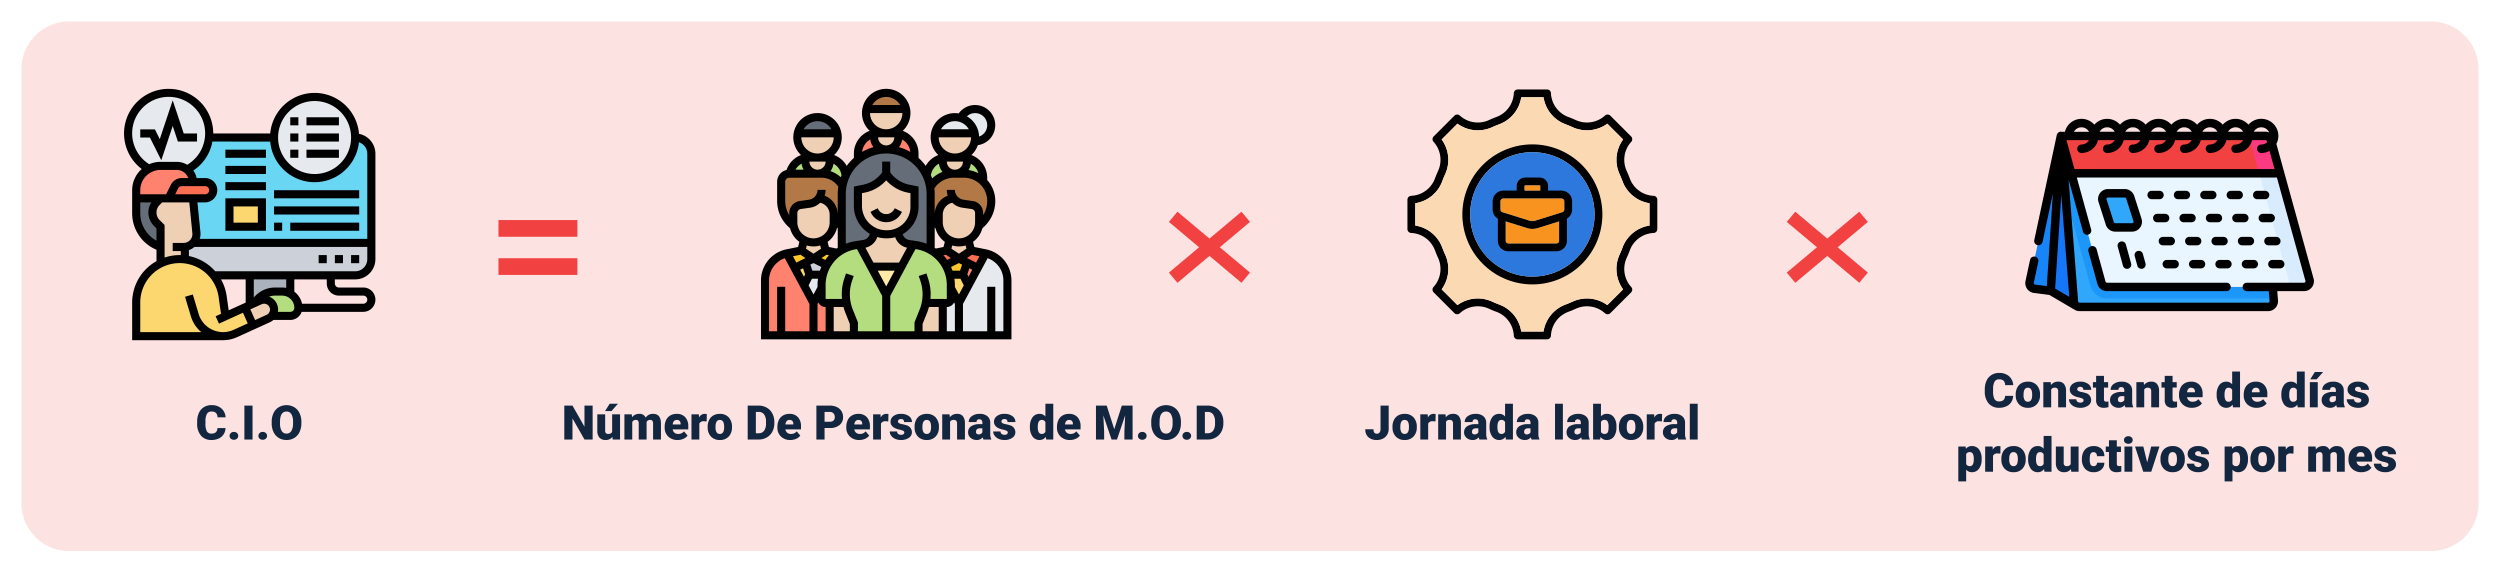 <svg xmlns="http://www.w3.org/2000/svg" xmlns:xlink="http://www.w3.org/1999/xlink" width="1048" height="240" viewBox="0 0 1048 240">
  <defs>
    <filter id="Trazado_212199" x="0" y="0" width="1048" height="240" filterUnits="userSpaceOnUse">
      <feOffset dy="3" input="SourceAlpha"/>
      <feGaussianBlur stdDeviation="3" result="blur"/>
      <feFlood flood-opacity="0.161"/>
      <feComposite operator="in" in2="blur"/>
      <feComposite in="SourceGraphic"/>
    </filter>
    <clipPath id="clip-path">
      <rect id="Rectángulo_39302" data-name="Rectángulo 39302" width="104.748" height="104.748" fill="none"/>
    </clipPath>
  </defs>
  <g id="Grupo_149001" data-name="Grupo 149001" transform="translate(-276 -17169.023)">
    <g transform="matrix(1, 0, 0, 1, 276, 17169.02)" filter="url(#Trazado_212199)">
      <path id="Trazado_212199-2" data-name="Trazado 212199" d="M20,0h990a20,20,0,0,1,20,20V202a20,20,0,0,1-20,20H20A20,20,0,0,1,0,202V20A20,20,0,0,1,20,0Z" transform="translate(9 6)" fill="#fde2e2"/>
    </g>
    <g id="supervision" transform="translate(327 17205.273)">
      <g id="Grupo_80802" data-name="Grupo 80802" transform="translate(2.7 2.7)">
        <g id="Grupo_80789" data-name="Grupo 80789" transform="translate(3.399 69.68)">
          <path id="Trazado_125099" data-name="Trazado 125099" d="M40.4,75.291H4V61.2A18.239,18.239,0,0,1,22.2,43a18.519,18.519,0,0,1,2.192.136,18.219,18.219,0,0,1,15.822,15.5l1.173,8.158.051.136,8.175-3.722,3.365,7.58-7.444,3.4a12.446,12.446,0,0,1-5.133,1.1Z" transform="translate(-4 -43)" fill="#fcd770"/>
        </g>
        <g id="Grupo_80790" data-name="Grupo 80790" transform="translate(53.229 83.276)">
          <path id="Trazado_125100" data-name="Trazado 125100" d="M40.288,61.18c.935-1.954.986-2.294.986-2.651a4.134,4.134,0,0,0-4.13-4.13h-.068a4.006,4.006,0,0,0-1.716.374l-2.039.918A9.8,9.8,0,0,1,41.682,51h2.991a6.78,6.78,0,0,1,3.4.918,7.181,7.181,0,0,1,1.411,1.071,6.841,6.841,0,0,1,1.988,4.81,3.409,3.409,0,0,1-3.4,3.4H40.3Z" transform="translate(-33.32 -51)" fill="#b4dd7f"/>
        </g>
        <g id="Grupo_80791" data-name="Grupo 80791" transform="translate(50.985 76.478)">
          <path id="Trazado_125101" data-name="Trazado 125101" d="M34.243,58.489l-.017.017-2.226,1V47H49v7.716a6.78,6.78,0,0,0-3.4-.918H42.6a9.8,9.8,0,0,0-8.362,4.691Z" transform="translate(-32 -47)" fill="#aab2bd"/>
        </g>
        <g id="Grupo_80792" data-name="Grupo 80792" transform="translate(23.249 62.882)">
          <path id="Trazado_125102" data-name="Trazado 125102" d="M94.4,39v6.8a6.8,6.8,0,0,1-6.8,6.8h-59.4a18.121,18.121,0,0,0-11.982-6.662V40.7H15.68A5.415,5.415,0,0,0,19.5,39.119L19.623,39Z" transform="translate(-15.68 -39)" fill="#ccd1d9"/>
        </g>
        <g id="Grupo_80793" data-name="Grupo 80793" transform="translate(24.711 18.695)">
          <path id="Trazado_125103" data-name="Trazado 125103" d="M87,13H25.717A16.925,16.925,0,0,1,16.54,26.443a6.821,6.821,0,0,1,2.481,5.251h5.1a3.4,3.4,0,0,1,3.4,3.4,3.424,3.424,0,0,1-3.4,3.4h-5.1l1.445,14.446c.017.17.017.357.017.527a5.435,5.435,0,0,1-1.462,3.722H93.8V19.8A6.8,6.8,0,0,0,87,13Z" transform="translate(-16.54 -13)" fill="#69d6f4"/>
        </g>
        <g id="Grupo_80794" data-name="Grupo 80794" transform="translate(61.182 1.7)">
          <circle id="Elipse_4768" data-name="Elipse 4768" cx="17" cy="17" r="17" transform="translate(0.118 -0.398)" fill="#e6e9ed"/>
        </g>
        <g id="Grupo_80795" data-name="Grupo 80795" transform="translate(42.488 45.887)">
          <path id="Trazado_125104" data-name="Trazado 125104" d="M27,29H40.6V39.2H27Z" transform="translate(-27 -29)" fill="#fcd770"/>
        </g>
        <g id="Grupo_80796" data-name="Grupo 80796">
          <path id="Trazado_125105" data-name="Trazado 125105" d="M35.888,20.695a16.925,16.925,0,0,1-9.177,13.443,6.769,6.769,0,0,0-4.317-1.547H15.6a10.047,10.047,0,0,0-4.878,1.241A16.993,16.993,0,1,1,35.99,19,14.042,14.042,0,0,1,35.888,20.695Z" transform="translate(-2 -2)" fill="#e6e9ed"/>
        </g>
        <g id="Grupo_80797" data-name="Grupo 80797" transform="translate(3.399 44.187)">
          <path id="Trazado_125106" data-name="Trazado 125106" d="M14.2,39.9v8.5A14.92,14.92,0,0,1,4,34.237V28H14.2l-1.6,1.6a6.154,6.154,0,0,0,0,8.7Z" transform="translate(-4 -28)" fill="#656d78"/>
        </g>
        <g id="Grupo_80798" data-name="Grupo 80798" transform="translate(3.399 30.591)">
          <path id="Trazado_125107" data-name="Trazado 125107" d="M27.793,26.8H23.1a3.414,3.414,0,0,0-3.042,1.869L17.6,33.6H4V30.2a10.223,10.223,0,0,1,5.319-8.956A10.047,10.047,0,0,1,14.2,20H21a6.8,6.8,0,0,1,6.8,6.8Z" transform="translate(-4 -20)" fill="#ff826e"/>
        </g>
        <g id="Grupo_80799" data-name="Grupo 80799" transform="translate(16.995 37.389)">
          <path id="Trazado_125108" data-name="Trazado 125108" d="M27.3,24a3.4,3.4,0,0,1,3.4,3.4,3.424,3.424,0,0,1-3.4,3.4H12l2.464-4.929A3.414,3.414,0,0,1,17.506,24H27.3Z" transform="translate(-12 -24)" fill="#fc6e51"/>
        </g>
        <g id="Grupo_80800" data-name="Grupo 80800" transform="translate(49.014 86.675)">
          <path id="Trazado_125109" data-name="Trazado 125109" d="M38.879,53a4.134,4.134,0,0,1,4.13,4.13c0,.357-.051.7-.986,2.651A3.949,3.949,0,0,1,40.578,60.9l-6.373,2.889-3.365-7.58,1.971-.9,2.226-1,.017-.017,2.039-.918A4.006,4.006,0,0,1,38.811,53Z" transform="translate(-30.84 -53)" fill="#f0d0b4"/>
        </g>
        <g id="Grupo_80801" data-name="Grupo 80801" transform="translate(10.197 44.187)">
          <path id="Trazado_125110" data-name="Trazado 125110" d="M11.4,48.394V39.9L9.8,38.3a6.154,6.154,0,0,1,0-8.7L11.4,28H25L26.44,42.446c.017.17.017.357.017.527A5.435,5.435,0,0,1,25,46.695l-.119.119a5.415,5.415,0,0,1-3.824,1.581H21.6v5.234a18.519,18.519,0,0,0-2.192-.136,18.038,18.038,0,0,0-7.937,1.835l-.068-.136Z" transform="translate(-8 -28)" fill="#f0d0b4"/>
        </g>
      </g>
      <g id="Grupo_80803" data-name="Grupo 80803" transform="translate(1 1)">
        <path id="Trazado_125111" data-name="Trazado 125111" d="M18.6,14.586l2.174,6.523h8.023v-3.4H23.22L18.6,3.838,13.181,20.079,11.149,16.01H5v3.4H9.048l4.765,9.527Z" transform="translate(1.798 0.985)"/>
        <path id="Trazado_125112" data-name="Trazado 125112" d="M97.872,80.877a8.507,8.507,0,0,0,8.5-8.5V28.192a8.507,8.507,0,0,0-6.876-8.334,18.681,18.681,0,0,0-37.224-.163H38.389A18.695,18.695,0,1,0,8.417,34.6,11.857,11.857,0,0,0,4.4,43.488v9.645A16.583,16.583,0,0,0,14.6,68.452v4.772A19.91,19.91,0,0,0,4.4,90.583V106.37H43.243v-.039a13.973,13.973,0,0,0,5.088-1.224l13.827-6.285a5.792,5.792,0,0,0,1.455-.95H70.68a5.092,5.092,0,0,0,4.786-3.4h25.805a5.1,5.1,0,1,0,0-10.2h-10.2a1.7,1.7,0,0,1-1.7-1.7v-1.7Zm0-3.4H39.219a20.025,20.025,0,0,0-11.026-6.4v-2.5a7.1,7.1,0,0,0,2.318-1.3h72.46v5.1A5.1,5.1,0,0,1,97.872,77.478Zm-30.591,6.8h-3a11.558,11.558,0,0,0-8.9,4.208V80.877h13.6v3.571A8.49,8.49,0,0,0,67.281,84.276Zm-22.41,9.556L44,87.768a19.69,19.69,0,0,0-2.35-6.892H51.985V90.6ZM22.444,45.186l1.23-2.459a1.69,1.69,0,0,1,1.521-.94H34.99a1.7,1.7,0,0,1,0,3.4ZM80.877,6.1a15.3,15.3,0,1,1-15.3,15.3A15.313,15.313,0,0,1,80.877,6.1Zm-18.608,17a18.688,18.688,0,0,0,37.2.28,5.087,5.087,0,0,1,3.506,4.818v35.69H32.74a7.046,7.046,0,0,0,.286-2.723L31.768,48.585H34.99a5.1,5.1,0,0,0,0-10.2H31.42a8.437,8.437,0,0,0-1.385-3.146,18.554,18.554,0,0,0,8.008-12.148ZM4.4,19.695a15.3,15.3,0,1,1,23.076,13.13,8.418,8.418,0,0,0-4.38-1.234H16.3a11.822,11.822,0,0,0-4.764,1A15.3,15.3,0,0,1,4.4,19.695ZM7.8,43.488a8.507,8.507,0,0,1,8.5-8.5h6.8a5.1,5.1,0,0,1,4.8,3.4H25.194a5.072,5.072,0,0,0-4.561,2.818l-1.99,3.98H7.8Zm0,9.645V48.585h4.658a7.789,7.789,0,0,0-1.259,4.25,7.908,7.908,0,0,0,2.3,5.554l1.1,1.1v5.172A13.181,13.181,0,0,1,7.8,53.132Zm8.1,2.853A4.488,4.488,0,0,1,14.6,52.835,4.425,4.425,0,0,1,15.9,49.684l1.1-1.1H28.354L29.645,61.5A3.7,3.7,0,0,1,28.576,64.5a3.743,3.743,0,0,1-2.626,1.088H21.394v3.4h3.4V70.7c-.165-.005-.326-.024-.491-.024A19.773,19.773,0,0,0,18,71.722V58.08Zm31.023,46.028a10.683,10.683,0,0,1-14.651-6.657l-2.451-8.17-3.256.976,2.451,8.17a14.011,14.011,0,0,0,4.349,6.638H7.8V90.583a16.5,16.5,0,0,1,32.84-2.333L41.645,95.3l-2.26,1.028,1.407,3.093,10.063-4.575,1.99,4.477Zm13.829-6.286-4.811,2.187-1.99-4.478,4.721-2.146a2.547,2.547,0,0,1,1.072-.216,2.435,2.435,0,0,1,1.008,4.653Zm9.927-1.254H65.493a5.656,5.656,0,0,0,.088-.962,5.814,5.814,0,0,0-3.766-5.428,8,8,0,0,1,2.468-.408h3a5.1,5.1,0,0,1,5.1,5.1,1.7,1.7,0,0,1-1.7,1.7Zm20.394-6.8h10.2a1.7,1.7,0,0,1,0,3.4H75.607a8.477,8.477,0,0,0-3.227-5.054V80.877h13.6v1.7a5.1,5.1,0,0,0,5.1,5.1Z" transform="translate(-1 -1)"/>
        <path id="Trazado_125113" data-name="Trazado 125113" d="M57,42h3.4v3.4H57Z" transform="translate(38.173 27.68)"/>
        <path id="Trazado_125114" data-name="Trazado 125114" d="M53,42h3.4v3.4H53Z" transform="translate(35.375 27.68)"/>
        <path id="Trazado_125115" data-name="Trazado 125115" d="M49,42h3.4v3.4H49Z" transform="translate(32.576 27.68)"/>
        <path id="Trazado_125116" data-name="Trazado 125116" d="M42,8h3.4v3.4H42Z" transform="translate(27.68 3.897)"/>
        <path id="Trazado_125117" data-name="Trazado 125117" d="M46,8H59.6v3.4H46Z" transform="translate(30.478 3.897)"/>
        <path id="Trazado_125118" data-name="Trazado 125118" d="M42,12h3.4v3.4H42Z" transform="translate(27.68 6.695)"/>
        <path id="Trazado_125119" data-name="Trazado 125119" d="M46,12H59.6v3.4H46Z" transform="translate(30.478 6.695)"/>
        <path id="Trazado_125120" data-name="Trazado 125120" d="M42,16h3.4v3.4H42Z" transform="translate(27.68 9.493)"/>
        <path id="Trazado_125121" data-name="Trazado 125121" d="M46,16H59.6v3.4H46Z" transform="translate(30.478 9.493)"/>
        <path id="Trazado_125122" data-name="Trazado 125122" d="M43,28H26V41.6H43ZM39.6,38.2H29.4V31.4H39.6Z" transform="translate(16.488 17.887)"/>
        <path id="Trazado_125123" data-name="Trazado 125123" d="M26,24H43v3.4H26Z" transform="translate(16.488 15.089)"/>
        <path id="Trazado_125124" data-name="Trazado 125124" d="M26,20H43v3.4H26Z" transform="translate(16.488 12.291)"/>
        <path id="Trazado_125125" data-name="Trazado 125125" d="M26,16H43v3.4H26Z" transform="translate(16.488 9.493)"/>
        <path id="Trazado_125126" data-name="Trazado 125126" d="M38,34h3.4v3.4H38Z" transform="translate(24.882 22.084)"/>
        <path id="Trazado_125127" data-name="Trazado 125127" d="M42,34H70.892v3.4H42Z" transform="translate(27.68 22.084)"/>
        <path id="Trazado_125128" data-name="Trazado 125128" d="M38,30H73.69v3.4H38Z" transform="translate(24.882 19.286)"/>
        <path id="Trazado_125129" data-name="Trazado 125129" d="M38,26H73.69v3.4H38Z" transform="translate(24.882 16.488)"/>
      </g>
    </g>
    <path id="Trazado_212201" data-name="Trazado 212201" d="M26.549,16.186a5.193,5.193,0,0,1-.8,2.622,4.833,4.833,0,0,1-2.056,1.763,7,7,0,0,1-3.022.625,5.584,5.584,0,0,1-4.414-1.826,7.54,7.54,0,0,1-1.611-5.156v-.7a8.607,8.607,0,0,1,.728-3.657,5.513,5.513,0,0,1,2.095-2.422,5.844,5.844,0,0,1,3.164-.854,6.129,6.129,0,0,1,4.16,1.362,5.383,5.383,0,0,1,1.787,3.755H23.16a2.547,2.547,0,0,0-.654-1.865,2.691,2.691,0,0,0-1.875-.566,2.048,2.048,0,0,0-1.875.957,6.151,6.151,0,0,0-.625,3.057v1.006a6.806,6.806,0,0,0,.571,3.252,2.091,2.091,0,0,0,1.968.977,2.632,2.632,0,0,0,1.807-.557,2.363,2.363,0,0,0,.664-1.768Zm3.506,1.621a1.874,1.874,0,0,1,1.3.464,1.619,1.619,0,0,1,0,2.373,2.049,2.049,0,0,1-2.6,0,1.618,1.618,0,0,1,0-2.363A1.858,1.858,0,0,1,30.055,17.807ZM37.867,21H34.449V6.781h3.418Zm4.268-3.193a1.874,1.874,0,0,1,1.3.464,1.619,1.619,0,0,1,0,2.373,2.049,2.049,0,0,1-2.6,0,1.618,1.618,0,0,1,0-2.363A1.858,1.858,0,0,1,42.135,17.807Zm16.2-3.623a8.385,8.385,0,0,1-.771,3.682,5.7,5.7,0,0,1-2.192,2.466,6.1,6.1,0,0,1-3.237.864,6.191,6.191,0,0,1-3.223-.835,5.692,5.692,0,0,1-2.192-2.388,8.144,8.144,0,0,1-.825-3.564v-.8a8.422,8.422,0,0,1,.767-3.687,5.688,5.688,0,0,1,2.2-2.466,6.5,6.5,0,0,1,6.479-.01,5.79,5.79,0,0,1,2.2,2.446,8.18,8.18,0,0,1,.8,3.638Zm-3.486-.6a5.979,5.979,0,0,0-.708-3.218,2.271,2.271,0,0,0-2.026-1.1q-2.578,0-2.725,3.867l-.01,1.045a6.149,6.149,0,0,0,.693,3.213,2.268,2.268,0,0,0,2.061,1.123,2.24,2.24,0,0,0,2-1.1,5.982,5.982,0,0,0,.713-3.174Z" transform="translate(344 17332.273)" fill="#12263f"/>
    <path id="Trazado_212202" data-name="Trazado 212202" d="M13.431,21H10.022L4.983,12.152V21H1.556V6.781H4.983l5.029,8.848V6.781h3.418Zm8.311-1.143A3.393,3.393,0,0,1,18.919,21.2a3.328,3.328,0,0,1-2.632-1.011,4.251,4.251,0,0,1-.894-2.905V10.434h3.291V17.3A1.183,1.183,0,0,0,20,18.656a1.72,1.72,0,0,0,1.611-.811V10.434h3.311V21H21.839ZM20.569,6h3.477L21.331,9.066l-2.686,0Zm9.268,4.434.107,1.24a3.633,3.633,0,0,1,3.018-1.436,2.675,2.675,0,0,1,2.705,1.592,3.516,3.516,0,0,1,3.105-1.592q3.213,0,3.3,3.887V21h-3.3V14.33a2.014,2.014,0,0,0-.273-1.182,1.164,1.164,0,0,0-1-.371,1.559,1.559,0,0,0-1.455.869l.01.137V21h-3.3V14.35a2.117,2.117,0,0,0-.264-1.2,1.161,1.161,0,0,0-1.006-.371,1.578,1.578,0,0,0-1.445.869V21H26.751V10.434ZM49.065,21.2a5.432,5.432,0,0,1-3.936-1.45,5.008,5.008,0,0,1-1.5-3.774V15.7a6.489,6.489,0,0,1,.6-2.861,4.395,4.395,0,0,1,1.753-1.919,5.292,5.292,0,0,1,2.734-.679,4.574,4.574,0,0,1,3.516,1.382,5.43,5.43,0,0,1,1.289,3.853v1.279H46.976a2.372,2.372,0,0,0,.771,1.4,2.3,2.3,0,0,0,1.543.508,2.958,2.958,0,0,0,2.441-1.094l1.5,1.777a4.2,4.2,0,0,1-1.743,1.353A5.891,5.891,0,0,1,49.065,21.2Zm-.371-8.418q-1.445,0-1.719,1.914H50.3v-.254a1.63,1.63,0,0,0-.4-1.226A1.593,1.593,0,0,0,48.694,12.777Zm12.539.635-1.084-.078a1.947,1.947,0,0,0-1.992.977V21H54.866V10.434h3.086l.107,1.357a2.548,2.548,0,0,1,2.314-1.553,3.209,3.209,0,0,1,.918.117Zm.42,2.207a6.236,6.236,0,0,1,.615-2.817,4.4,4.4,0,0,1,1.768-1.9,5.323,5.323,0,0,1,2.705-.664,4.858,4.858,0,0,1,3.74,1.47,5.64,5.64,0,0,1,1.367,4v.117a5.472,5.472,0,0,1-1.372,3.921,4.871,4.871,0,0,1-3.716,1.45,4.927,4.927,0,0,1-3.623-1.353,5.29,5.29,0,0,1-1.475-3.667Zm3.291.205a3.932,3.932,0,0,0,.459,2.148,1.529,1.529,0,0,0,1.357.684q1.758,0,1.8-2.705v-.332q0-2.842-1.816-2.842-1.65,0-1.787,2.451ZM78.431,21V6.781h4.58a6.737,6.737,0,0,1,3.389.854,6.006,6.006,0,0,1,2.349,2.412,7.283,7.283,0,0,1,.854,3.491v.654a7.325,7.325,0,0,1-.825,3.5,6.032,6.032,0,0,1-2.324,2.422A6.589,6.589,0,0,1,83.108,21ZM81.858,9.428v8.936H83.05a2.666,2.666,0,0,0,2.266-1.05,5.145,5.145,0,0,0,.791-3.12v-.615a5.1,5.1,0,0,0-.791-3.105,2.713,2.713,0,0,0-2.3-1.045ZM96.321,21.2a5.432,5.432,0,0,1-3.936-1.45,5.008,5.008,0,0,1-1.5-3.774V15.7a6.489,6.489,0,0,1,.6-2.861,4.395,4.395,0,0,1,1.753-1.919,5.292,5.292,0,0,1,2.734-.679,4.574,4.574,0,0,1,3.516,1.382,5.43,5.43,0,0,1,1.289,3.853v1.279H94.231a2.372,2.372,0,0,0,.771,1.4,2.3,2.3,0,0,0,1.543.508,2.958,2.958,0,0,0,2.441-1.094l1.5,1.777a4.2,4.2,0,0,1-1.743,1.353A5.891,5.891,0,0,1,96.321,21.2Zm-.371-8.418q-1.445,0-1.719,1.914h3.32v-.254a1.63,1.63,0,0,0-.4-1.226A1.593,1.593,0,0,0,95.95,12.777Zm14.707,3.4V21h-3.428V6.781H112.9a6.608,6.608,0,0,1,2.886.6,4.526,4.526,0,0,1,1.943,1.709,4.667,4.667,0,0,1,.688,2.515,4.114,4.114,0,0,1-1.489,3.325,6.179,6.179,0,0,1-4.087,1.245Zm0-2.646H112.9a2.118,2.118,0,0,0,1.519-.5,1.85,1.85,0,0,0,.522-1.406,2.287,2.287,0,0,0-.537-1.592,1.9,1.9,0,0,0-1.465-.605h-2.285ZM125.208,21.2a5.432,5.432,0,0,1-3.936-1.45,5.008,5.008,0,0,1-1.5-3.774V15.7a6.489,6.489,0,0,1,.6-2.861,4.395,4.395,0,0,1,1.753-1.919,5.292,5.292,0,0,1,2.734-.679,4.574,4.574,0,0,1,3.516,1.382,5.43,5.43,0,0,1,1.289,3.853v1.279h-6.543a2.372,2.372,0,0,0,.771,1.4,2.3,2.3,0,0,0,1.543.508,2.958,2.958,0,0,0,2.441-1.094l1.5,1.777a4.2,4.2,0,0,1-1.743,1.353A5.891,5.891,0,0,1,125.208,21.2Zm-.371-8.418q-1.445,0-1.719,1.914h3.32v-.254a1.63,1.63,0,0,0-.4-1.226A1.593,1.593,0,0,0,124.837,12.777Zm12.539.635-1.084-.078a1.947,1.947,0,0,0-1.992.977V21h-3.291V10.434h3.086l.107,1.357a2.548,2.548,0,0,1,2.314-1.553,3.209,3.209,0,0,1,.918.117Zm6.719,4.619a.76.76,0,0,0-.439-.674,6.684,6.684,0,0,0-1.67-.527,7.615,7.615,0,0,1-2.031-.718,3.4,3.4,0,0,1-1.221-1.079,2.577,2.577,0,0,1-.42-1.455,2.92,2.92,0,0,1,1.2-2.4,4.948,4.948,0,0,1,3.145-.942,5.482,5.482,0,0,1,3.359.947,2.962,2.962,0,0,1,1.27,2.49h-3.3q0-1.27-1.338-1.27a1.326,1.326,0,0,0-.869.288.892.892,0,0,0-.352.718.819.819,0,0,0,.43.713,4.06,4.06,0,0,0,1.372.449,11.857,11.857,0,0,1,1.655.42,3.007,3.007,0,0,1,2.383,2.939,2.767,2.767,0,0,1-1.284,2.354,5.632,5.632,0,0,1-3.325.908,5.747,5.747,0,0,1-2.422-.488,4.05,4.05,0,0,1-1.66-1.328,3.007,3.007,0,0,1-.6-1.768h3.076a1.272,1.272,0,0,0,.488,1.069,2.009,2.009,0,0,0,1.2.337,1.58,1.58,0,0,0,1.011-.273A.875.875,0,0,0,144.095,18.031Zm4.3-2.412a6.236,6.236,0,0,1,.615-2.817,4.4,4.4,0,0,1,1.768-1.9,5.323,5.323,0,0,1,2.705-.664,4.858,4.858,0,0,1,3.74,1.47,5.64,5.64,0,0,1,1.367,4v.117a5.472,5.472,0,0,1-1.372,3.921A4.871,4.871,0,0,1,153.5,21.2a4.927,4.927,0,0,1-3.623-1.353,5.29,5.29,0,0,1-1.475-3.667Zm3.291.205a3.932,3.932,0,0,0,.459,2.148,1.529,1.529,0,0,0,1.357.684q1.758,0,1.8-2.705v-.332q0-2.842-1.816-2.842-1.65,0-1.787,2.451Zm11.377-5.391.107,1.24a3.583,3.583,0,0,1,3.018-1.436,3.015,3.015,0,0,1,2.466.986,4.7,4.7,0,0,1,.845,2.969V21h-3.3V14.33a1.783,1.783,0,0,0-.322-1.177,1.491,1.491,0,0,0-1.172-.376,1.569,1.569,0,0,0-1.436.762V21h-3.291V10.434ZM177.269,21a3.716,3.716,0,0,1-.312-.947,3.06,3.06,0,0,1-2.539,1.143,3.749,3.749,0,0,1-2.539-.9,2.875,2.875,0,0,1-1.045-2.271,2.955,2.955,0,0,1,1.27-2.6,6.468,6.468,0,0,1,3.691-.879h1.016v-.559q0-1.462-1.26-1.462a1.03,1.03,0,0,0-1.172,1.158h-3.291a2.95,2.95,0,0,1,1.3-2.487,5.479,5.479,0,0,1,3.325-.956,4.8,4.8,0,0,1,3.193.986,3.429,3.429,0,0,1,1.2,2.705v4.678a4.79,4.79,0,0,0,.449,2.227V21Zm-2.061-2.148a1.836,1.836,0,0,0,1.021-.264,1.653,1.653,0,0,0,.581-.6V16.3h-.957q-1.719,0-1.719,1.543a.942.942,0,0,0,.3.728A1.1,1.1,0,0,0,175.208,18.852Zm12.256-.82a.76.76,0,0,0-.439-.674,6.684,6.684,0,0,0-1.67-.527,7.615,7.615,0,0,1-2.031-.718,3.4,3.4,0,0,1-1.221-1.079,2.577,2.577,0,0,1-.42-1.455,2.92,2.92,0,0,1,1.2-2.4,4.948,4.948,0,0,1,3.145-.942,5.482,5.482,0,0,1,3.359.947,2.962,2.962,0,0,1,1.27,2.49h-3.3q0-1.27-1.338-1.27a1.326,1.326,0,0,0-.869.288.892.892,0,0,0-.352.718.819.819,0,0,0,.43.713,4.06,4.06,0,0,0,1.372.449,11.857,11.857,0,0,1,1.655.42,3.007,3.007,0,0,1,2.383,2.939,2.767,2.767,0,0,1-1.284,2.354,5.632,5.632,0,0,1-3.325.908,5.747,5.747,0,0,1-2.422-.488,4.05,4.05,0,0,1-1.66-1.328,3.007,3.007,0,0,1-.6-1.768h3.076a1.272,1.272,0,0,0,.488,1.069,2.009,2.009,0,0,0,1.2.337,1.58,1.58,0,0,0,1.011-.273A.875.875,0,0,0,187.464,18.031Zm9.277-2.393a6.455,6.455,0,0,1,1.084-3.955,3.568,3.568,0,0,1,3.027-1.445,3.035,3.035,0,0,1,2.383,1.113V6h3.3V21h-2.959l-.166-1.133a3.116,3.116,0,0,1-2.578,1.328,3.562,3.562,0,0,1-2.988-1.445A6.659,6.659,0,0,1,196.741,15.639Zm3.291.205q0,2.813,1.641,2.813a1.62,1.62,0,0,0,1.563-.918V13.715a1.576,1.576,0,0,0-1.543-.937q-1.523,0-1.65,2.461ZM213.519,21.2a5.432,5.432,0,0,1-3.936-1.45,5.008,5.008,0,0,1-1.5-3.774V15.7a6.489,6.489,0,0,1,.6-2.861,4.395,4.395,0,0,1,1.753-1.919,5.292,5.292,0,0,1,2.734-.679,4.574,4.574,0,0,1,3.516,1.382,5.43,5.43,0,0,1,1.289,3.853v1.279h-6.543a2.372,2.372,0,0,0,.771,1.4,2.3,2.3,0,0,0,1.543.508,2.958,2.958,0,0,0,2.441-1.094l1.5,1.777a4.2,4.2,0,0,1-1.743,1.353A5.891,5.891,0,0,1,213.519,21.2Zm-.371-8.418q-1.445,0-1.719,1.914h3.32v-.254a1.63,1.63,0,0,0-.4-1.226A1.593,1.593,0,0,0,213.147,12.777Zm15.781-6,3.174,9.893,3.164-9.893h4.512V21h-3.437V17.68l.332-6.8L233.235,21H230.97l-3.447-10.127.332,6.807V21h-3.428V6.781Zm14.912,11.025a1.874,1.874,0,0,1,1.3.464,1.619,1.619,0,0,1,0,2.373,2.049,2.049,0,0,1-2.6,0,1.618,1.618,0,0,1,0-2.363A1.858,1.858,0,0,1,243.841,17.807Zm16.2-3.623a8.385,8.385,0,0,1-.771,3.682,5.7,5.7,0,0,1-2.192,2.466,6.1,6.1,0,0,1-3.237.864,6.191,6.191,0,0,1-3.223-.835,5.692,5.692,0,0,1-2.192-2.388,8.144,8.144,0,0,1-.825-3.564v-.8a8.422,8.422,0,0,1,.767-3.687,5.688,5.688,0,0,1,2.2-2.466,6.5,6.5,0,0,1,6.479-.01,5.79,5.79,0,0,1,2.2,2.446,8.18,8.18,0,0,1,.8,3.638Zm-3.486-.6a5.979,5.979,0,0,0-.708-3.218,2.271,2.271,0,0,0-2.026-1.1q-2.578,0-2.725,3.867l-.01,1.045a6.15,6.15,0,0,0,.693,3.213,2.268,2.268,0,0,0,2.061,1.123,2.24,2.24,0,0,0,2-1.1,5.982,5.982,0,0,0,.713-3.174Zm5.947,4.219a1.874,1.874,0,0,1,1.3.464,1.619,1.619,0,0,1,0,2.373,2.049,2.049,0,0,1-2.6,0,1.618,1.618,0,0,1,0-2.363A1.858,1.858,0,0,1,262.5,17.807ZM266.663,21V6.781h4.58a6.737,6.737,0,0,1,3.389.854,6.006,6.006,0,0,1,2.349,2.412,7.283,7.283,0,0,1,.854,3.491v.654a7.325,7.325,0,0,1-.825,3.5,6.032,6.032,0,0,1-2.324,2.422,6.589,6.589,0,0,1-3.345.884Zm3.428-11.572v8.936h1.191a2.666,2.666,0,0,0,2.266-1.05,5.145,5.145,0,0,0,.791-3.12v-.615a5.1,5.1,0,0,0-.791-3.105,2.713,2.713,0,0,0-2.3-1.045Z" transform="translate(511 17332.273)" fill="#12263f"/>
    <path id="Trazado_212203" data-name="Trazado 212203" d="M10.281,6.781H13.7v9.756a4.665,4.665,0,0,1-.63,2.422,4.3,4.3,0,0,1-1.758,1.65A5.372,5.372,0,0,1,8.8,21.2a5.179,5.179,0,0,1-3.613-1.172A4.259,4.259,0,0,1,3.894,16.7H7.332a2.348,2.348,0,0,0,.337,1.416,1.334,1.334,0,0,0,1.128.439,1.276,1.276,0,0,0,1.1-.532,2.5,2.5,0,0,0,.386-1.489Zm5.01,8.838a6.236,6.236,0,0,1,.615-2.817,4.4,4.4,0,0,1,1.768-1.9,5.323,5.323,0,0,1,2.705-.664,4.858,4.858,0,0,1,3.74,1.47,5.64,5.64,0,0,1,1.367,4v.117a5.472,5.472,0,0,1-1.372,3.921A4.871,4.871,0,0,1,20.4,21.2a4.927,4.927,0,0,1-3.623-1.353A5.29,5.29,0,0,1,15.3,16.176Zm3.291.205a3.932,3.932,0,0,0,.459,2.148,1.529,1.529,0,0,0,1.357.684q1.758,0,1.8-2.705v-.332q0-2.842-1.816-2.842-1.65,0-1.787,2.451Zm14.746-2.412-1.084-.078a1.947,1.947,0,0,0-1.992.977V21H26.96V10.434h3.086l.107,1.357a2.548,2.548,0,0,1,2.314-1.553,3.209,3.209,0,0,1,.918.117Zm4.209-2.979.107,1.24a3.583,3.583,0,0,1,3.018-1.436,3.015,3.015,0,0,1,2.466.986,4.7,4.7,0,0,1,.845,2.969V21h-3.3V14.33a1.783,1.783,0,0,0-.322-1.177,1.491,1.491,0,0,0-1.172-.376,1.569,1.569,0,0,0-1.436.762V21H34.451V10.434ZM51.746,21a3.716,3.716,0,0,1-.312-.947A3.06,3.06,0,0,1,48.894,21.2a3.749,3.749,0,0,1-2.539-.9,2.875,2.875,0,0,1-1.045-2.271,2.955,2.955,0,0,1,1.27-2.6,6.468,6.468,0,0,1,3.691-.879h1.016v-.559q0-1.462-1.26-1.462a1.03,1.03,0,0,0-1.172,1.158H45.564a2.95,2.95,0,0,1,1.3-2.487,5.479,5.479,0,0,1,3.325-.956,4.8,4.8,0,0,1,3.193.986,3.429,3.429,0,0,1,1.2,2.705v4.678a4.79,4.79,0,0,0,.449,2.227V21Zm-2.061-2.148a1.836,1.836,0,0,0,1.021-.264,1.653,1.653,0,0,0,.581-.6V16.3H50.33q-1.719,0-1.719,1.543a.942.942,0,0,0,.3.728A1.1,1.1,0,0,0,49.685,18.852Zm6.309-3.213a6.455,6.455,0,0,1,1.084-3.955A3.568,3.568,0,0,1,60.1,10.238a3.035,3.035,0,0,1,2.383,1.113V6h3.3V21H62.83l-.166-1.133A3.116,3.116,0,0,1,60.085,21.2,3.562,3.562,0,0,1,57.1,19.75,6.659,6.659,0,0,1,55.994,15.639Zm3.291.205q0,2.813,1.641,2.813a1.62,1.62,0,0,0,1.563-.918V13.715a1.576,1.576,0,0,0-1.543-.937q-1.523,0-1.65,2.461ZM73.611,21a3.716,3.716,0,0,1-.312-.947A3.06,3.06,0,0,1,70.759,21.2a3.749,3.749,0,0,1-2.539-.9,2.875,2.875,0,0,1-1.045-2.271,2.955,2.955,0,0,1,1.27-2.6,6.468,6.468,0,0,1,3.691-.879h1.016v-.559q0-1.462-1.26-1.462a1.03,1.03,0,0,0-1.172,1.158H67.429a2.95,2.95,0,0,1,1.3-2.487,5.479,5.479,0,0,1,3.325-.956,4.8,4.8,0,0,1,3.193.986,3.429,3.429,0,0,1,1.2,2.705v4.678a4.79,4.79,0,0,0,.449,2.227V21ZM71.55,18.852a1.836,1.836,0,0,0,1.021-.264,1.653,1.653,0,0,0,.581-.6V16.3h-.957q-1.719,0-1.719,1.543a.942.942,0,0,0,.3.728A1.1,1.1,0,0,0,71.55,18.852ZM86.726,21h-3.3V6h3.3ZM94.7,21a3.716,3.716,0,0,1-.312-.947A3.06,3.06,0,0,1,91.853,21.2a3.749,3.749,0,0,1-2.539-.9,2.875,2.875,0,0,1-1.045-2.271,2.955,2.955,0,0,1,1.27-2.6,6.468,6.468,0,0,1,3.691-.879h1.016v-.559q0-1.462-1.26-1.462a1.03,1.03,0,0,0-1.172,1.158H88.523a2.95,2.95,0,0,1,1.3-2.487,5.479,5.479,0,0,1,3.325-.956,4.8,4.8,0,0,1,3.193.986,3.429,3.429,0,0,1,1.2,2.705v4.678A4.79,4.79,0,0,0,98,20.834V21Zm-2.061-2.148a1.836,1.836,0,0,0,1.021-.264,1.653,1.653,0,0,0,.581-.6V16.3h-.957q-1.719,0-1.719,1.543a.942.942,0,0,0,.3.728A1.1,1.1,0,0,0,92.644,18.852ZM109.177,15.8A6.44,6.44,0,0,1,108.1,19.8a3.6,3.6,0,0,1-3.027,1.4,3.122,3.122,0,0,1-2.6-1.279L102.341,21H99.392V6h3.291v5.283a3.013,3.013,0,0,1,2.373-1.045,3.6,3.6,0,0,1,3.047,1.416,6.473,6.473,0,0,1,1.074,3.984Zm-3.3-.21a4.3,4.3,0,0,0-.405-2.169,1.366,1.366,0,0,0-1.245-.648,1.576,1.576,0,0,0-1.543.848v4.192a1.585,1.585,0,0,0,1.563.838,1.4,1.4,0,0,0,1.475-1.131A8.121,8.121,0,0,0,105.876,15.595Zm4.336.024a6.236,6.236,0,0,1,.615-2.817,4.4,4.4,0,0,1,1.768-1.9,5.323,5.323,0,0,1,2.705-.664,4.858,4.858,0,0,1,3.74,1.47,5.64,5.64,0,0,1,1.367,4v.117a5.472,5.472,0,0,1-1.372,3.921,4.871,4.871,0,0,1-3.716,1.45,4.927,4.927,0,0,1-3.623-1.353,5.29,5.29,0,0,1-1.475-3.667Zm3.291.205a3.932,3.932,0,0,0,.459,2.148,1.529,1.529,0,0,0,1.357.684q1.758,0,1.8-2.705v-.332q0-2.842-1.816-2.842-1.65,0-1.787,2.451Zm14.746-2.412-1.084-.078a1.947,1.947,0,0,0-1.992.977V21h-3.291V10.434h3.086l.107,1.357a2.548,2.548,0,0,1,2.314-1.553,3.209,3.209,0,0,1,.918.117ZM135.1,21a3.716,3.716,0,0,1-.312-.947,3.06,3.06,0,0,1-2.539,1.143,3.749,3.749,0,0,1-2.539-.9,2.875,2.875,0,0,1-1.045-2.271,2.955,2.955,0,0,1,1.27-2.6,6.468,6.468,0,0,1,3.691-.879h1.016v-.559q0-1.462-1.26-1.462a1.03,1.03,0,0,0-1.172,1.158h-3.291a2.95,2.95,0,0,1,1.3-2.487,5.479,5.479,0,0,1,3.325-.956,4.8,4.8,0,0,1,3.193.986,3.429,3.429,0,0,1,1.2,2.705v4.678a4.79,4.79,0,0,0,.449,2.227V21Zm-2.061-2.148a1.836,1.836,0,0,0,1.021-.264,1.653,1.653,0,0,0,.581-.6V16.3h-.957q-1.719,0-1.719,1.543a.942.942,0,0,0,.3.728A1.1,1.1,0,0,0,133.035,18.852ZM143.23,21h-3.3V6h3.3Z" transform="translate(844.436 17332.273)" fill="#12263f"/>
    <path id="Trazado_212200" data-name="Trazado 212200" d="M57.926,16.186a5.193,5.193,0,0,1-.8,2.622,4.833,4.833,0,0,1-2.056,1.763,7,7,0,0,1-3.022.625,5.584,5.584,0,0,1-4.414-1.826,7.54,7.54,0,0,1-1.611-5.156v-.7a8.607,8.607,0,0,1,.728-3.657,5.513,5.513,0,0,1,2.095-2.422,5.844,5.844,0,0,1,3.164-.854,6.129,6.129,0,0,1,4.16,1.362,5.383,5.383,0,0,1,1.787,3.755H54.537a2.547,2.547,0,0,0-.654-1.865,2.691,2.691,0,0,0-1.875-.566,2.048,2.048,0,0,0-1.875.957,6.151,6.151,0,0,0-.625,3.057v1.006a6.806,6.806,0,0,0,.571,3.252,2.091,2.091,0,0,0,1.968.977,2.632,2.632,0,0,0,1.807-.557,2.363,2.363,0,0,0,.664-1.768Zm1.055-.566A6.236,6.236,0,0,1,59.6,12.8a4.4,4.4,0,0,1,1.768-1.9,5.323,5.323,0,0,1,2.705-.664,4.858,4.858,0,0,1,3.74,1.47,5.64,5.64,0,0,1,1.367,4v.117A5.472,5.472,0,0,1,67.8,19.745a4.871,4.871,0,0,1-3.716,1.45,4.927,4.927,0,0,1-3.623-1.353,5.29,5.29,0,0,1-1.475-3.667Zm3.291.205a3.932,3.932,0,0,0,.459,2.148,1.529,1.529,0,0,0,1.357.684q1.758,0,1.8-2.705v-.332q0-2.842-1.816-2.842-1.65,0-1.787,2.451Zm11.377-5.391.107,1.24a3.583,3.583,0,0,1,3.018-1.436,3.015,3.015,0,0,1,2.466.986,4.7,4.7,0,0,1,.845,2.969V21h-3.3V14.33a1.783,1.783,0,0,0-.322-1.177,1.491,1.491,0,0,0-1.172-.376,1.569,1.569,0,0,0-1.436.762V21H70.563V10.434Zm13.789,7.6A.76.76,0,0,0,87,17.357a6.684,6.684,0,0,0-1.67-.527,7.615,7.615,0,0,1-2.031-.718,3.4,3.4,0,0,1-1.221-1.079,2.577,2.577,0,0,1-.42-1.455,2.92,2.92,0,0,1,1.2-2.4A4.948,4.948,0,0,1,86,10.238a5.482,5.482,0,0,1,3.359.947,2.962,2.962,0,0,1,1.27,2.49h-3.3q0-1.27-1.338-1.27a1.326,1.326,0,0,0-.869.288.892.892,0,0,0-.352.718.819.819,0,0,0,.43.713,4.06,4.06,0,0,0,1.372.449,11.857,11.857,0,0,1,1.655.42,3.007,3.007,0,0,1,2.383,2.939,2.767,2.767,0,0,1-1.284,2.354A5.631,5.631,0,0,1,86,21.2a5.747,5.747,0,0,1-2.422-.488,4.05,4.05,0,0,1-1.66-1.328,3.007,3.007,0,0,1-.6-1.768H84.4a1.272,1.272,0,0,0,.488,1.069,2.009,2.009,0,0,0,1.2.337,1.58,1.58,0,0,0,1.011-.273A.875.875,0,0,0,87.438,18.031ZM95.982,7.807v2.627h1.738v2.285H95.982v4.834a1.234,1.234,0,0,0,.215.83,1.152,1.152,0,0,0,.85.234,4.828,4.828,0,0,0,.82-.059v2.354a6.074,6.074,0,0,1-1.855.283,3.448,3.448,0,0,1-2.51-.8,3.282,3.282,0,0,1-.811-2.432V12.719H91.344V10.434h1.348V7.807ZM104.967,21a3.716,3.716,0,0,1-.312-.947,3.06,3.06,0,0,1-2.539,1.143,3.749,3.749,0,0,1-2.539-.9,2.875,2.875,0,0,1-1.045-2.271,2.955,2.955,0,0,1,1.27-2.6,6.468,6.468,0,0,1,3.691-.879h1.016v-.559q0-1.462-1.26-1.462a1.03,1.03,0,0,0-1.172,1.158H98.785a2.95,2.95,0,0,1,1.3-2.487,5.479,5.479,0,0,1,3.325-.956,4.8,4.8,0,0,1,3.193.986,3.429,3.429,0,0,1,1.2,2.705v4.678a4.79,4.79,0,0,0,.449,2.227V21Zm-2.061-2.148a1.836,1.836,0,0,0,1.021-.264,1.653,1.653,0,0,0,.581-.6V16.3h-.957q-1.719,0-1.719,1.543a.942.942,0,0,0,.3.728A1.1,1.1,0,0,0,102.906,18.852Zm9.746-8.418.107,1.24a3.583,3.583,0,0,1,3.018-1.436,3.015,3.015,0,0,1,2.466.986,4.7,4.7,0,0,1,.845,2.969V21h-3.3V14.33a1.783,1.783,0,0,0-.322-1.177,1.491,1.491,0,0,0-1.172-.376,1.569,1.569,0,0,0-1.436.762V21h-3.291V10.434Zm12.09-2.627v2.627h1.738v2.285h-1.738v4.834a1.234,1.234,0,0,0,.215.83,1.152,1.152,0,0,0,.85.234,4.828,4.828,0,0,0,.82-.059v2.354a6.074,6.074,0,0,1-1.855.283,3.448,3.448,0,0,1-2.51-.8,3.282,3.282,0,0,1-.811-2.432V12.719H120.1V10.434h1.348V7.807ZM132.887,21.2a5.432,5.432,0,0,1-3.936-1.45,5.008,5.008,0,0,1-1.5-3.774V15.7a6.489,6.489,0,0,1,.6-2.861,4.395,4.395,0,0,1,1.753-1.919,5.292,5.292,0,0,1,2.734-.679,4.574,4.574,0,0,1,3.516,1.382,5.43,5.43,0,0,1,1.289,3.853v1.279H130.8a2.372,2.372,0,0,0,.771,1.4,2.3,2.3,0,0,0,1.543.508,2.958,2.958,0,0,0,2.441-1.094l1.5,1.777a4.2,4.2,0,0,1-1.743,1.353A5.891,5.891,0,0,1,132.887,21.2Zm-.371-8.418q-1.445,0-1.719,1.914h3.32v-.254a1.63,1.63,0,0,0-.4-1.226A1.593,1.593,0,0,0,132.516,12.777Zm10.713,2.861a6.455,6.455,0,0,1,1.084-3.955,3.568,3.568,0,0,1,3.027-1.445,3.035,3.035,0,0,1,2.383,1.113V6h3.3V21h-2.959l-.166-1.133A3.116,3.116,0,0,1,147.32,21.2a3.562,3.562,0,0,1-2.988-1.445A6.659,6.659,0,0,1,143.229,15.639Zm3.291.205q0,2.813,1.641,2.813a1.62,1.62,0,0,0,1.563-.918V13.715a1.576,1.576,0,0,0-1.543-.937q-1.523,0-1.65,2.461ZM160.006,21.2a5.432,5.432,0,0,1-3.936-1.45,5.008,5.008,0,0,1-1.5-3.774V15.7a6.489,6.489,0,0,1,.6-2.861,4.395,4.395,0,0,1,1.753-1.919,5.292,5.292,0,0,1,2.734-.679,4.574,4.574,0,0,1,3.516,1.382,5.43,5.43,0,0,1,1.289,3.853v1.279h-6.543a2.372,2.372,0,0,0,.771,1.4,2.3,2.3,0,0,0,1.543.508,2.958,2.958,0,0,0,2.441-1.094l1.5,1.777a4.2,4.2,0,0,1-1.743,1.353A5.891,5.891,0,0,1,160.006,21.2Zm-.371-8.418q-1.445,0-1.719,1.914h3.32v-.254a1.63,1.63,0,0,0-.4-1.226A1.593,1.593,0,0,0,159.635,12.777Zm10.713,2.861a6.455,6.455,0,0,1,1.084-3.955,3.568,3.568,0,0,1,3.027-1.445,3.035,3.035,0,0,1,2.383,1.113V6h3.3V21h-2.959l-.166-1.133a3.116,3.116,0,0,1-2.578,1.328,3.562,3.562,0,0,1-2.988-1.445A6.659,6.659,0,0,1,170.348,15.639Zm3.291.205q0,2.813,1.641,2.813a1.62,1.62,0,0,0,1.563-.918V13.715a1.576,1.576,0,0,0-1.543-.937q-1.523,0-1.65,2.461ZM185.6,21h-3.311V10.434H185.6Zm-1.23-14.8h3.477l-2.715,3.066-2.686,0Zm9.3,14.8a3.716,3.716,0,0,1-.312-.947,3.06,3.06,0,0,1-2.539,1.143,3.749,3.749,0,0,1-2.539-.9,2.875,2.875,0,0,1-1.045-2.271,2.955,2.955,0,0,1,1.27-2.6,6.468,6.468,0,0,1,3.691-.879h1.016v-.559q0-1.462-1.26-1.462a1.03,1.03,0,0,0-1.172,1.158h-3.291a2.95,2.95,0,0,1,1.3-2.487,5.479,5.479,0,0,1,3.325-.956,4.8,4.8,0,0,1,3.193.986,3.429,3.429,0,0,1,1.2,2.705v4.678a4.79,4.79,0,0,0,.449,2.227V21Zm-2.061-2.148a1.836,1.836,0,0,0,1.021-.264,1.653,1.653,0,0,0,.581-.6V16.3h-.957q-1.719,0-1.719,1.543a.942.942,0,0,0,.3.728A1.1,1.1,0,0,0,191.607,18.852Zm12.256-.82a.76.76,0,0,0-.439-.674,6.684,6.684,0,0,0-1.67-.527,7.615,7.615,0,0,1-2.031-.718,3.4,3.4,0,0,1-1.221-1.079,2.577,2.577,0,0,1-.42-1.455,2.92,2.92,0,0,1,1.2-2.4,4.948,4.948,0,0,1,3.145-.942,5.482,5.482,0,0,1,3.359.947,2.962,2.962,0,0,1,1.27,2.49h-3.3q0-1.27-1.338-1.27a1.326,1.326,0,0,0-.869.288.892.892,0,0,0-.352.718.819.819,0,0,0,.43.713,4.06,4.06,0,0,0,1.372.449,11.857,11.857,0,0,1,1.655.42,3.007,3.007,0,0,1,2.383,2.939,2.767,2.767,0,0,1-1.284,2.354,5.632,5.632,0,0,1-3.325.908,5.747,5.747,0,0,1-2.422-.488,4.05,4.05,0,0,1-1.66-1.328,3.007,3.007,0,0,1-.6-1.768h3.076a1.272,1.272,0,0,0,.488,1.069,2.009,2.009,0,0,0,1.2.337,1.58,1.58,0,0,0,1.011-.273A.875.875,0,0,0,203.863,18.031ZM44.708,42.795A6.372,6.372,0,0,1,43.6,46.726a3.554,3.554,0,0,1-2.993,1.47,3.046,3.046,0,0,1-2.393-1.064v4.932H34.923V37.434H38l.1.977a3.046,3.046,0,0,1,2.49-1.172,3.582,3.582,0,0,1,3.037,1.44,6.45,6.45,0,0,1,1.084,3.96Zm-3.291-.205q0-2.812-1.641-2.812a1.549,1.549,0,0,0-1.562.84v4.16a1.6,1.6,0,0,0,1.582.879q1.572,0,1.621-2.715ZM52.55,40.412l-1.084-.078a1.947,1.947,0,0,0-1.992.977V48H46.183V37.434h3.086l.107,1.357a2.548,2.548,0,0,1,2.314-1.553,3.209,3.209,0,0,1,.918.117Zm.42,2.207a6.236,6.236,0,0,1,.615-2.817,4.4,4.4,0,0,1,1.768-1.9,5.323,5.323,0,0,1,2.705-.664,4.858,4.858,0,0,1,3.74,1.47,5.64,5.64,0,0,1,1.367,4v.117a5.472,5.472,0,0,1-1.372,3.921,4.871,4.871,0,0,1-3.716,1.45,4.927,4.927,0,0,1-3.623-1.353,5.29,5.29,0,0,1-1.475-3.667Zm3.291.205a3.932,3.932,0,0,0,.459,2.148,1.529,1.529,0,0,0,1.357.684q1.758,0,1.8-2.705v-.332q0-2.842-1.816-2.842-1.65,0-1.787,2.451Zm7.939-.186a6.455,6.455,0,0,1,1.084-3.955,3.568,3.568,0,0,1,3.027-1.445,3.035,3.035,0,0,1,2.383,1.113V33H74V48H71.036l-.166-1.133A3.116,3.116,0,0,1,68.292,48.2,3.562,3.562,0,0,1,65.3,46.75,6.659,6.659,0,0,1,64.2,42.639Zm3.291.205q0,2.813,1.641,2.813a1.62,1.62,0,0,0,1.563-.918V40.715a1.576,1.576,0,0,0-1.543-.937q-1.523,0-1.65,2.461Zm14.668,4.014A3.393,3.393,0,0,1,79.337,48.2a3.328,3.328,0,0,1-2.632-1.011,4.251,4.251,0,0,1-.894-2.905V37.434H79.1V44.3a1.183,1.183,0,0,0,1.318,1.357,1.72,1.72,0,0,0,1.611-.811V37.434h3.311V48H82.257Zm9.453-1.2a1.464,1.464,0,0,0,1.074-.376,1.379,1.379,0,0,0,.371-1.05h3.086A3.653,3.653,0,0,1,94.9,47.082,4.631,4.631,0,0,1,91.69,48.2a4.689,4.689,0,0,1-3.633-1.445,5.7,5.7,0,0,1-1.328-4v-.137a6.436,6.436,0,0,1,.591-2.827,4.3,4.3,0,0,1,1.7-1.885,5.081,5.081,0,0,1,2.637-.659,4.573,4.573,0,0,1,3.271,1.143,4.053,4.053,0,0,1,1.211,3.1H93.058a1.806,1.806,0,0,0-.4-1.26,1.382,1.382,0,0,0-1.074-.439q-1.279,0-1.494,1.631a11.508,11.508,0,0,0-.068,1.426,4.52,4.52,0,0,0,.381,2.207A1.319,1.319,0,0,0,91.612,45.656Zm9.756-10.85v2.627h1.738v2.285h-1.738v4.834a1.234,1.234,0,0,0,.215.83,1.152,1.152,0,0,0,.85.234,4.828,4.828,0,0,0,.82-.059v2.354a6.074,6.074,0,0,1-1.855.283,3.448,3.448,0,0,1-2.51-.8,3.282,3.282,0,0,1-.811-2.432V39.719H96.729V37.434h1.348V34.807ZM107.872,48h-3.3V37.434h3.3Zm-3.5-13.291a1.469,1.469,0,0,1,.508-1.152,2.159,2.159,0,0,1,2.637,0,1.561,1.561,0,0,1,0,2.3,2.159,2.159,0,0,1-2.637,0A1.469,1.469,0,0,1,104.376,34.709Zm9.736,9.375,1.67-6.65h3.467L115.8,48h-3.359L109,37.434h3.477Zm5.557-1.465a6.236,6.236,0,0,1,.615-2.817,4.4,4.4,0,0,1,1.768-1.9,5.323,5.323,0,0,1,2.705-.664,4.858,4.858,0,0,1,3.74,1.47,5.64,5.64,0,0,1,1.367,4v.117a5.472,5.472,0,0,1-1.372,3.921,4.871,4.871,0,0,1-3.716,1.45,4.927,4.927,0,0,1-3.623-1.353,5.29,5.29,0,0,1-1.475-3.667Zm3.291.205a3.932,3.932,0,0,0,.459,2.148,1.529,1.529,0,0,0,1.357.684q1.758,0,1.8-2.705v-.332q0-2.842-1.816-2.842-1.65,0-1.787,2.451Zm13.887,2.207a.76.76,0,0,0-.439-.674,6.685,6.685,0,0,0-1.67-.527,7.615,7.615,0,0,1-2.031-.718,3.4,3.4,0,0,1-1.221-1.079,2.577,2.577,0,0,1-.42-1.455,2.92,2.92,0,0,1,1.2-2.4,4.948,4.948,0,0,1,3.145-.942,5.482,5.482,0,0,1,3.359.947,2.962,2.962,0,0,1,1.27,2.49h-3.3q0-1.27-1.338-1.27a1.326,1.326,0,0,0-.869.288.892.892,0,0,0-.352.718.819.819,0,0,0,.43.713,4.06,4.06,0,0,0,1.372.449,11.857,11.857,0,0,1,1.655.42,3.007,3.007,0,0,1,2.383,2.939,2.767,2.767,0,0,1-1.284,2.354,5.632,5.632,0,0,1-3.325.908,5.747,5.747,0,0,1-2.422-.488,4.05,4.05,0,0,1-1.66-1.328,3.007,3.007,0,0,1-.6-1.768h3.076a1.272,1.272,0,0,0,.488,1.069,2.009,2.009,0,0,0,1.2.337,1.58,1.58,0,0,0,1.011-.273A.875.875,0,0,0,136.847,45.031Zm19.5-2.236a6.372,6.372,0,0,1-1.108,3.931,3.554,3.554,0,0,1-2.993,1.47,3.046,3.046,0,0,1-2.393-1.064v4.932h-3.291V37.434h3.076l.1.977a3.046,3.046,0,0,1,2.49-1.172,3.582,3.582,0,0,1,3.037,1.44,6.45,6.45,0,0,1,1.084,3.96Zm-3.291-.205q0-2.812-1.641-2.812a1.549,1.549,0,0,0-1.562.84v4.16a1.6,1.6,0,0,0,1.582.879q1.572,0,1.621-2.715Zm4.326.029A6.236,6.236,0,0,1,158,39.8a4.4,4.4,0,0,1,1.768-1.9,5.323,5.323,0,0,1,2.705-.664,4.858,4.858,0,0,1,3.74,1.47,5.64,5.64,0,0,1,1.367,4v.117a5.472,5.472,0,0,1-1.372,3.921,4.871,4.871,0,0,1-3.716,1.45,4.927,4.927,0,0,1-3.623-1.353,5.29,5.29,0,0,1-1.475-3.667Zm3.291.205a3.932,3.932,0,0,0,.459,2.148,1.529,1.529,0,0,0,1.357.684q1.758,0,1.8-2.705v-.332q0-2.842-1.816-2.842-1.65,0-1.787,2.451Zm14.746-2.412-1.084-.078a1.947,1.947,0,0,0-1.992.977V48h-3.291V37.434h3.086l.107,1.357a2.548,2.548,0,0,1,2.314-1.553,3.209,3.209,0,0,1,.918.117Zm9.277-2.979.107,1.24a3.633,3.633,0,0,1,3.018-1.436,2.675,2.675,0,0,1,2.705,1.592,3.516,3.516,0,0,1,3.105-1.592q3.213,0,3.3,3.887V48h-3.3V41.33a2.014,2.014,0,0,0-.273-1.182,1.164,1.164,0,0,0-1-.371,1.559,1.559,0,0,0-1.455.869l.01.137V48h-3.3V41.35a2.117,2.117,0,0,0-.264-1.2,1.161,1.161,0,0,0-1.006-.371,1.578,1.578,0,0,0-1.445.869V48h-3.291V37.434ZM203.927,48.2a5.432,5.432,0,0,1-3.936-1.45,5.008,5.008,0,0,1-1.5-3.774V42.7a6.489,6.489,0,0,1,.6-2.861,4.395,4.395,0,0,1,1.753-1.919,5.292,5.292,0,0,1,2.734-.679,4.574,4.574,0,0,1,3.516,1.382,5.43,5.43,0,0,1,1.289,3.853v1.279h-6.543a2.372,2.372,0,0,0,.771,1.4,2.3,2.3,0,0,0,1.543.508,2.958,2.958,0,0,0,2.441-1.094l1.5,1.777a4.2,4.2,0,0,1-1.743,1.353A5.891,5.891,0,0,1,203.927,48.2Zm-.371-8.418q-1.445,0-1.719,1.914h3.32v-.254a1.63,1.63,0,0,0-.4-1.226A1.593,1.593,0,0,0,203.556,39.777Zm11.68,5.254a.76.76,0,0,0-.439-.674,6.685,6.685,0,0,0-1.67-.527,7.615,7.615,0,0,1-2.031-.718,3.4,3.4,0,0,1-1.221-1.079,2.577,2.577,0,0,1-.42-1.455,2.92,2.92,0,0,1,1.2-2.4,4.948,4.948,0,0,1,3.145-.942,5.482,5.482,0,0,1,3.359.947,2.962,2.962,0,0,1,1.27,2.49h-3.3q0-1.27-1.338-1.27a1.326,1.326,0,0,0-.869.288.892.892,0,0,0-.352.718.819.819,0,0,0,.43.713,4.06,4.06,0,0,0,1.372.449,11.857,11.857,0,0,1,1.655.42,3.007,3.007,0,0,1,2.383,2.939,2.767,2.767,0,0,1-1.284,2.354,5.632,5.632,0,0,1-3.325.908,5.747,5.747,0,0,1-2.422-.488,4.05,4.05,0,0,1-1.66-1.328,3.007,3.007,0,0,1-.6-1.768H212.2a1.272,1.272,0,0,0,.488,1.069,2.009,2.009,0,0,0,1.2.337,1.58,1.58,0,0,0,1.011-.273A.875.875,0,0,0,215.235,45.031Z" transform="translate(1062 17318.773)" fill="#12263f"/>
    <g id="Grupo_80804" data-name="Grupo 80804" transform="translate(-37 167.273)">
      <rect id="Rectángulo_35055" data-name="Rectángulo 35055" width="33.075" height="7" transform="translate(521.962 17110)" fill="#f14141"/>
      <rect id="Rectángulo_39300" data-name="Rectángulo 39300" width="33.075" height="7" transform="translate(521.962 17094)" fill="#f14141"/>
    </g>
    <g id="Grupo_80851" data-name="Grupo 80851" transform="translate(251.903 174.161)">
      <rect id="Rectángulo_35055-2" data-name="Rectángulo 35055" width="39.708" height="5.573" transform="translate(517.679 17083.615) rotate(40)" fill="#f14141"/>
      <rect id="Rectángulo_39301" data-name="Rectángulo 39301" width="39.707" height="5.573" transform="translate(548.096 17087.885) rotate(140)" fill="#f14141"/>
    </g>
    <g id="Grupo_148883" data-name="Grupo 148883" transform="translate(510.903 174.161)">
      <rect id="Rectángulo_35055-3" data-name="Rectángulo 35055" width="39.708" height="5.573" transform="translate(517.679 17083.615) rotate(40)" fill="#f14141"/>
      <rect id="Rectángulo_39301-2" data-name="Rectángulo 39301" width="39.707" height="5.573" transform="translate(548.096 17087.885) rotate(140)" fill="#f14141"/>
    </g>
    <g id="humano" transform="translate(594 17205.273)">
      <g id="Grupo_80849" data-name="Grupo 80849" transform="translate(2.694 2.694)">
        <g id="Grupo_80805" data-name="Grupo 80805" transform="translate(13.718 10.161)">
          <path id="Trazado_125130" data-name="Trazado 125130" d="M26.7,14.774H10.1a8.47,8.47,0,0,1,16.6,0Z" transform="translate(-10.1 -8)" fill="#656d78"/>
        </g>
        <g id="Grupo_80806" data-name="Grupo 80806" transform="translate(42.508)">
          <path id="Trazado_125131" data-name="Trazado 125131" d="M43.7,8.774H27.1a8.47,8.47,0,0,1,16.6,0Z" transform="translate(-27.1 -2)" fill="#b27946"/>
        </g>
        <g id="Grupo_80807" data-name="Grupo 80807" transform="translate(71.298 10.161)">
          <path id="Trazado_125132" data-name="Trazado 125132" d="M54.8,8.339A8.48,8.48,0,0,1,60.7,14.774H44.1A8.468,8.468,0,0,1,52.4,8,8.685,8.685,0,0,1,54.8,8.339Z" transform="translate(-44.1 -8)" fill="#e6e9ed"/>
        </g>
        <g id="Grupo_80808" data-name="Grupo 80808" transform="translate(82.002 6.774)">
          <path id="Trazado_125133" data-name="Trazado 125133" d="M63.257,12.774a6.772,6.772,0,0,1-6.774,6.774h-.169a8.553,8.553,0,0,0,0-3.387A8.48,8.48,0,0,0,50.42,9.726a6.782,6.782,0,0,1,12.837,3.048Z" transform="translate(-50.42 -6)" fill="#e6e9ed"/>
        </g>
        <g id="Grupo_80809" data-name="Grupo 80809" transform="translate(10.331 27.266)">
          <path id="Trazado_125134" data-name="Trazado 125134" d="M14.7,19.624A5.074,5.074,0,0,0,19.785,24.7H8.1a8.462,8.462,0,0,1,6.6-6.6Z" transform="translate(-8.1 -18.1)" fill="#b4dd7f"/>
        </g>
        <g id="Grupo_80810" data-name="Grupo 80810" transform="translate(22.016 27.266)">
          <path id="Trazado_125135" data-name="Trazado 125135" d="M26.8,25.5a17.982,17.982,0,0,0-1.321,4.251,10.2,10.2,0,0,0-8.79-5.047H15a5.088,5.088,0,0,0,5.081-5.081V18.1A8.477,8.477,0,0,1,26.8,25.5Z" transform="translate(-15 -18.1)" fill="#b4dd7f"/>
        </g>
        <g id="Grupo_80811" data-name="Grupo 80811" transform="translate(79.597 27.266)">
          <path id="Trazado_125136" data-name="Trazado 125136" d="M60.855,26.4v1.626A11.368,11.368,0,0,0,52.81,24.7H49a5.088,5.088,0,0,0,5.081-5.081V18.1A8.468,8.468,0,0,1,60.855,26.4Z" transform="translate(-49 -18.1)" fill="#b4dd7f"/>
        </g>
        <g id="Grupo_80812" data-name="Grupo 80812" transform="translate(67.793 27.266)">
          <path id="Trazado_125137" data-name="Trazado 125137" d="M53.834,24.7h-.423a11.4,11.4,0,0,0-9.924,5.775H43.47A18.328,18.328,0,0,0,42.03,25.5a8.477,8.477,0,0,1,6.723-7.4v1.524A5.074,5.074,0,0,0,53.834,24.7Z" transform="translate(-42.03 -18.1)" fill="#b4dd7f"/>
        </g>
        <g id="Grupo_80813" data-name="Grupo 80813" transform="translate(38.952 17.105)">
          <path id="Trazado_125138" data-name="Trazado 125138" d="M31.774,13.624A5.074,5.074,0,0,0,36.855,18.7,18.544,18.544,0,0,0,25,22.956V20.4a8.468,8.468,0,0,1,6.774-8.3Z" transform="translate(-25 -12.1)" fill="#ff826e"/>
        </g>
        <g id="Grupo_80814" data-name="Grupo 80814" transform="translate(50.806 17.105)">
          <path id="Trazado_125139" data-name="Trazado 125139" d="M43.855,20.4v2.557A18.544,18.544,0,0,0,32,18.7a5.088,5.088,0,0,0,5.081-5.081V12.1a8.435,8.435,0,0,1,6.774,8.3Z" transform="translate(-32 -12.1)" fill="#ff826e"/>
        </g>
        <g id="Grupo_80815" data-name="Grupo 80815" transform="translate(0 67.285)">
          <path id="Trazado_125140" data-name="Trazado 125140" d="M14.414,47.827l3.963,7.35,3.946,7.333V76.058H2V53.094a11.638,11.638,0,0,1,4.657-9.315,11.457,11.457,0,0,1,4.471-2.049Z" transform="translate(-2 -41.73)" fill="#ff826e"/>
        </g>
        <g id="Grupo_80816" data-name="Grupo 80816" transform="translate(20.323 81.781)">
          <path id="Trazado_125141" data-name="Trazado 125141" d="M20.774,56.573V70.121H14V56.573l3.387-6.283v4.59a1.7,1.7,0,0,0,1.694,1.694Z" transform="translate(-14 -50.29)" fill="#ff826e"/>
        </g>
        <g id="Grupo_80817" data-name="Grupo 80817" transform="translate(16.377 76.21)">
          <path id="Trazado_125142" data-name="Trazado 125142" d="M13.922,47h5.64A17.651,17.651,0,0,0,19,51.369v1.2l-3.387,6.283L11.67,51.522Z" transform="translate(-11.67 -47)" fill="#e6e9ed"/>
        </g>
        <g id="Grupo_80818" data-name="Grupo 80818" transform="translate(16.935 69.435)">
          <path id="Trazado_125143" data-name="Trazado 125143" d="M15.387,43l5.589,2.794a16.386,16.386,0,0,0-1.626,3.98H13.694L12,44.694Z" transform="translate(-12 -43)" fill="#ccd1d9"/>
        </g>
        <g id="Grupo_80819" data-name="Grupo 80819" transform="translate(12.414 71.129)">
          <path id="Trazado_125144" data-name="Trazado 125144" d="M15.545,49.081,13.293,53.6,9.33,46.252,13.852,44Z" transform="translate(-9.33 -44)" fill="#fcd770"/>
        </g>
        <g id="Grupo_80820" data-name="Grupo 80820" transform="translate(20.323 66.048)">
          <path id="Trazado_125145" data-name="Trazado 125145" d="M19.081,41l5.047,1.016a16.586,16.586,0,0,0-4.539,5.165L14,44.387Z" transform="translate(-14 -41)" fill="#ffc729"/>
        </g>
        <g id="Grupo_80821" data-name="Grupo 80821" transform="translate(9.128 66.048)">
          <path id="Trazado_125146" data-name="Trazado 125146" d="M18.584,44.387,15.2,46.081l-4.522,2.252-3.285-6.1a1.248,1.248,0,0,1,.237-.068L13.5,41Z" transform="translate(-7.39 -41)" fill="#ffc729"/>
        </g>
        <g id="Grupo_80822" data-name="Grupo 80822" transform="translate(6.774 33.871)">
          <path id="Trazado_125147" data-name="Trazado 125147" d="M31.4,39.85a12.7,12.7,0,0,1-2.354,3.015l-1.2,1.152a7.98,7.98,0,0,0,.169-1.694V39.139a6.79,6.79,0,0,0-5.131-6.571L21.767,32.3l-.017-.017a5.785,5.785,0,0,1-3.844,2.286l-3.912.559a3.4,3.4,0,0,0-2.913,3.353v3.844a7.98,7.98,0,0,0,.169,1.694l-1.2-1.152A12.935,12.935,0,0,1,6,33.431V25.387A3.4,3.4,0,0,1,9.387,22H22.935a10.2,10.2,0,0,1,8.79,5.047,17.615,17.615,0,0,0-.322,3.421Z" transform="translate(-6 -22)" fill="#b27946"/>
        </g>
        <g id="Grupo_80823" data-name="Grupo 80823" transform="translate(69.232 33.871)">
          <path id="Trazado_125148" data-name="Trazado 125148" d="M63.406,38.478a3.4,3.4,0,0,0-2.913-3.353l-3.912-.559a5.785,5.785,0,0,1-3.844-2.286l-.017.017-1.118.271a6.79,6.79,0,0,0-5.131,6.571v3.184a7.98,7.98,0,0,0,.169,1.694l-1.2-1.152a12.7,12.7,0,0,1-2.354-3.015V30.468a17.684,17.684,0,0,0-.2-2.693H42.9A11.4,11.4,0,0,1,52.821,22h4.234A11.448,11.448,0,0,1,68.486,33.431a12.935,12.935,0,0,1-4.048,9.433l-1.2,1.152a7.981,7.981,0,0,0,.169-1.694Z" transform="translate(-42.88 -22)" fill="#b27946"/>
        </g>
        <g id="Grupo_80824" data-name="Grupo 80824" transform="translate(81.29 67.285)">
          <path id="Trazado_125149" data-name="Trazado 125149" d="M63.548,76.058H50V62.51l3.946-7.333,3.963-7.35,3.285-6.1a11.608,11.608,0,0,1,7.892,6.148,11.707,11.707,0,0,1,1.236,5.216V76.058Z" transform="translate(-50 -41.73)" fill="#e6e9ed"/>
        </g>
        <g id="Grupo_80825" data-name="Grupo 80825" transform="translate(74.516 81.781)">
          <path id="Trazado_125150" data-name="Trazado 125150" d="M52.774,56.573V70.121H46V56.573h1.694a1.7,1.7,0,0,0,1.694-1.694V50.29Z" transform="translate(-46 -50.29)" fill="#e6e9ed"/>
        </g>
        <g id="Grupo_80826" data-name="Grupo 80826" transform="translate(77.344 76.21)">
          <path id="Trazado_125151" data-name="Trazado 125151" d="M53.31,47l2.252,4.522-3.946,7.333-3.387-6.283v-1.2A17.651,17.651,0,0,0,47.67,47Z" transform="translate(-47.67 -47)" fill="#fcd770"/>
        </g>
        <g id="Grupo_80827" data-name="Grupo 80827" transform="translate(75.702 69.435)">
          <path id="Trazado_125152" data-name="Trazado 125152" d="M55.676,44.694l-1.694,5.081H48.326a16.386,16.386,0,0,0-1.626-3.98L52.289,43Z" transform="translate(-46.7 -43)" fill="#ffc729"/>
        </g>
        <g id="Grupo_80828" data-name="Grupo 80828" transform="translate(82.984 71.129)">
          <path id="Trazado_125153" data-name="Trazado 125153" d="M57.215,46.252,53.252,53.6,51,49.081,52.694,44Z" transform="translate(-51 -44)" fill="#ff826e"/>
        </g>
        <g id="Grupo_80829" data-name="Grupo 80829" transform="translate(81.29 66.048)">
          <path id="Trazado_125154" data-name="Trazado 125154" d="M61.194,42.236l-3.285,6.1-4.522-2.252L50,44.387,55.081,41l5.877,1.169a1.248,1.248,0,0,1,.237.068Z" transform="translate(-50 -41)" fill="#fc6e51"/>
        </g>
        <g id="Grupo_80830" data-name="Grupo 80830" transform="translate(71.163 66.048)">
          <path id="Trazado_125155" data-name="Trazado 125155" d="M54.147,44.387l-5.589,2.794a16.586,16.586,0,0,0-4.539-5.165L49.067,41Z" transform="translate(-44.02 -41)" fill="#fc6e51"/>
        </g>
        <g id="Grupo_80831" data-name="Grupo 80831" transform="translate(27.097 88.065)">
          <path id="Trazado_125156" data-name="Trazado 125156" d="M28.161,62.468v5.081H18V54h7.13a20.324,20.324,0,0,0,1.016,3.421Z" transform="translate(-18 -54)" fill="#f0d0b4"/>
        </g>
        <g id="Grupo_80832" data-name="Grupo 80832" transform="translate(64.355 88.065)">
          <path id="Trazado_125157" data-name="Trazado 125157" d="M50.161,54V67.548H40V62.468l2.015-5.047A20.324,20.324,0,0,0,43.031,54Z" transform="translate(-40 -54)" fill="#f0d0b4"/>
        </g>
        <g id="Grupo_80833" data-name="Grupo 80833" transform="translate(23.71 63.627)">
          <path id="Trazado_125158" data-name="Trazado 125158" d="M26.517,64.008H17.694A1.7,1.7,0,0,1,16,62.314V56.522a17.651,17.651,0,0,1,.559-4.369h.017a16.386,16.386,0,0,1,1.626-3.98,16.586,16.586,0,0,1,4.539-5.165,11.843,11.843,0,0,1,1.744-1.135,17.023,17.023,0,0,1,5.877-2.083l1.406-.22,4.945,9.2L43.1,60.621V77.556H29.548V72.476l-2.015-5.047a20.324,20.324,0,0,1-1.016-3.421Z" transform="translate(-16 -39.57)" fill="#b4dd7f"/>
        </g>
        <g id="Grupo_80834" data-name="Grupo 80834" transform="translate(50.806 63.627)">
          <path id="Trazado_125159" data-name="Trazado 125159" d="M48.58,64.008a20.324,20.324,0,0,1-1.016,3.421l-2.015,5.047v5.081H32V60.621l6.385-11.855,4.945-9.2,1.406.22a17.023,17.023,0,0,1,5.877,2.083,11.842,11.842,0,0,1,1.744,1.135A16.586,16.586,0,0,1,56.9,48.173a16.386,16.386,0,0,1,1.626,3.98h.017a17.651,17.651,0,0,1,.559,4.369v5.792A1.7,1.7,0,0,1,57.4,64.008H48.58Z" transform="translate(-32 -39.57)" fill="#b4dd7f"/>
        </g>
        <g id="Grupo_80835" data-name="Grupo 80835" transform="translate(44.422 72.823)">
          <path id="Trazado_125160" data-name="Trazado 125160" d="M41,45,34.615,56.855,28.23,45Z" transform="translate(-28.23 -45)" fill="#ffeaa7"/>
        </g>
        <g id="Grupo_80836" data-name="Grupo 80836" transform="translate(32.177 23.71)">
          <path id="Trazado_125161" data-name="Trazado 125161" d="M39.629,26.161a14.787,14.787,0,0,1-9.382,6.283l-2.473.491V39.71a11.861,11.861,0,0,0,6.774,10.7V50.6a5.066,5.066,0,0,1-4.3,5.013l-1.948.3-1.406.22a17.023,17.023,0,0,0-5.877,2.083L21,58.2V34.629a17.614,17.614,0,0,1,.322-3.421,17.982,17.982,0,0,1,1.321-4.251,18.649,18.649,0,0,1,28.841-6.706,17.627,17.627,0,0,1,1.321,1.2,18.623,18.623,0,0,1,3.81,5.5,18.328,18.328,0,0,1,1.44,4.979,17.683,17.683,0,0,1,.2,2.693V58.2l-.017.017a17.023,17.023,0,0,0-5.877-2.083l-1.406-.22-1.948-.3a5.066,5.066,0,0,1-4.3-5.013v-.051a11.513,11.513,0,0,0,6.774-10.483v-7.13l-2.473-.491a14.845,14.845,0,0,1-9.382-6.283Z" transform="translate(-21 -16)" fill="#656d78"/>
        </g>
        <g id="Grupo_80837" data-name="Grupo 80837" transform="translate(16.935 27.097)">
          <path id="Trazado_125162" data-name="Trazado 125162" d="M22.161,18.169v1.524a5.081,5.081,0,1,1-10.161,0V18.169A7.98,7.98,0,0,1,13.694,18h6.774a7.98,7.98,0,0,1,1.694.169Z" transform="translate(-12 -18)" fill="#f0d0b4"/>
        </g>
        <g id="Grupo_80838" data-name="Grupo 80838" transform="translate(13.548 16.935)">
          <path id="Trazado_125163" data-name="Trazado 125163" d="M26.766,12a7.98,7.98,0,0,1,.169,1.694,8.468,8.468,0,0,1-16.935,0A7.98,7.98,0,0,1,10.169,12Z" transform="translate(-10 -12)" fill="#f0d0b4"/>
        </g>
        <g id="Grupo_80839" data-name="Grupo 80839" transform="translate(45.726 16.935)">
          <path id="Trazado_125164" data-name="Trazado 125164" d="M39.161,12.169v1.524a5.081,5.081,0,0,1-10.161,0V12.169A7.98,7.98,0,0,1,30.694,12h6.774A7.98,7.98,0,0,1,39.161,12.169Z" transform="translate(-29 -12)" fill="#f0d0b4"/>
        </g>
        <g id="Grupo_80840" data-name="Grupo 80840" transform="translate(42.339 6.774)">
          <path id="Trazado_125165" data-name="Trazado 125165" d="M43.766,6a7.98,7.98,0,0,1,.169,1.694A8.468,8.468,0,0,1,27,7.694,7.98,7.98,0,0,1,27.169,6Z" transform="translate(-27 -6)" fill="#f0d0b4"/>
        </g>
        <g id="Grupo_80841" data-name="Grupo 80841" transform="translate(74.516 27.097)">
          <path id="Trazado_125166" data-name="Trazado 125166" d="M56.161,18.169v1.524a5.081,5.081,0,0,1-10.161,0V18.169A7.981,7.981,0,0,1,47.694,18h6.774a7.981,7.981,0,0,1,1.694.169Z" transform="translate(-46 -18)" fill="#f0d0b4"/>
        </g>
        <g id="Grupo_80842" data-name="Grupo 80842" transform="translate(71.129 16.935)">
          <path id="Trazado_125167" data-name="Trazado 125167" d="M60.766,15.387A8.469,8.469,0,0,1,44,13.694,7.981,7.981,0,0,1,44.169,12h16.6a8.553,8.553,0,0,1,0,3.387Z" transform="translate(-44 -12)" fill="#f0d0b4"/>
        </g>
        <g id="Grupo_80843" data-name="Grupo 80843" transform="translate(76.21 61.662)">
          <path id="Trazado_125168" data-name="Trazado 125168" d="M52.081,39.409a8.308,8.308,0,0,0,3.98-1l1.1,4.386-5.081,3.387L47,42.8l1.1-4.386Z" transform="translate(-47 -38.41)" fill="#f0d0b4"/>
        </g>
        <g id="Grupo_80844" data-name="Grupo 80844" transform="translate(72.823 44.151)">
          <path id="Trazado_125169" data-name="Trazado 125169" d="M51.266,28.07a5.785,5.785,0,0,0,3.844,2.286l3.912.559a3.4,3.4,0,0,1,2.913,3.353v3.844a7.981,7.981,0,0,1-.169,1.694,8.438,8.438,0,0,1-4.319,5.775,8.308,8.308,0,0,1-3.98,1l-3.98-1a8.226,8.226,0,0,1-2.015-1.473,8.545,8.545,0,0,1-2.3-4.3A7.981,7.981,0,0,1,45,38.113V34.929a6.79,6.79,0,0,1,5.131-6.571l1.118-.271Z" transform="translate(-45 -28.07)" fill="#f0d0b4"/>
        </g>
        <g id="Grupo_80845" data-name="Grupo 80845" transform="translate(15.242 61.662)">
          <path id="Trazado_125170" data-name="Trazado 125170" d="M21.161,42.8l-5.081,3.387L11,42.8l1.1-4.386a8.308,8.308,0,0,0,3.98,1l3.98-1Z" transform="translate(-11 -38.41)" fill="#f0d0b4"/>
        </g>
        <g id="Grupo_80846" data-name="Grupo 80846" transform="translate(11.855 44.151)">
          <path id="Trazado_125171" data-name="Trazado 125171" d="M20.8,28.358a6.79,6.79,0,0,1,5.131,6.571v3.184a7.981,7.981,0,0,1-.169,1.694,8.545,8.545,0,0,1-2.3,4.3,8.226,8.226,0,0,1-2.015,1.473l-3.98,1a8.308,8.308,0,0,1-3.98-1,8.438,8.438,0,0,1-4.319-5.775A7.98,7.98,0,0,1,9,38.113V34.268a3.4,3.4,0,0,1,2.913-3.353l3.912-.559a5.785,5.785,0,0,0,3.844-2.286l.017.017Z" transform="translate(-9 -28.07)" fill="#f0d0b4"/>
        </g>
        <g id="Grupo_80847" data-name="Grupo 80847" transform="translate(39.477 58.123)">
          <path id="Trazado_125172" data-name="Trazado 125172" d="M47.97,41.824l-4.945,9.2H30.255l-4.945-9.2,1.948-.3a5.066,5.066,0,0,0,4.3-5.013V36.32a11.813,11.813,0,0,0,5.131,1.152H37a11.322,11.322,0,0,0,4.725-1.016v.051a5.066,5.066,0,0,0,4.3,5.013Z" transform="translate(-25.31 -36.32)" fill="#f0d0b4"/>
        </g>
        <g id="Grupo_80848" data-name="Grupo 80848" transform="translate(38.952 33.871)">
          <path id="Trazado_125173" data-name="Trazado 125173" d="M48.71,28.774V35.9a11.513,11.513,0,0,1-6.774,10.483A11.322,11.322,0,0,1,37.21,47.4h-.3A11.876,11.876,0,0,1,25,35.548V28.774l2.473-.491A14.787,14.787,0,0,0,36.855,22a14.845,14.845,0,0,0,9.382,6.283Z" transform="translate(-25 -22)" fill="#f0d0b4"/>
        </g>
      </g>
      <g id="Grupo_80850" data-name="Grupo 80850" transform="translate(1 1)">
        <path id="Trazado_125174" data-name="Trazado 125174" d="M100.664,70.666a13.45,13.45,0,0,0-5.391-2.41l-4.827-.965-.54-2.164A10.179,10.179,0,0,0,93.8,59.475l.86-.82A14.713,14.713,0,0,0,99.226,48a13.06,13.06,0,0,0-3.387-8.771v-.97a10.167,10.167,0,0,0-6.629-9.514A10.178,10.178,0,0,0,91.9,24.595,8.449,8.449,0,1,0,83.889,11.3a10.141,10.141,0,0,0-8.522,17.44,10.1,10.1,0,0,0-5.309,4.551,20.509,20.509,0,0,0-3.009-3.363V28.1a10.167,10.167,0,0,0-6.629-9.514,10.161,10.161,0,1,0-13.84,0A10.167,10.167,0,0,0,39.952,28.1v1.831a20.5,20.5,0,0,0-3.009,3.362,10.111,10.111,0,0,0-5.311-4.551,10.16,10.16,0,1,0-13.841,0,10.183,10.183,0,0,0-6.063,6.264,5.083,5.083,0,0,0-3.953,4.945V48A14.719,14.719,0,0,0,12.34,58.653l.862.821a10.185,10.185,0,0,0,3.892,5.651l-.54,2.164-4.827.965A13.346,13.346,0,0,0,1,81.34V106H106V81.34A13.414,13.414,0,0,0,100.664,70.666ZM32.83,59.477l.347-.332v8.5c-.152.1-.31.19-.459.293l-3.24-.647-.54-2.164a10.185,10.185,0,0,0,3.892-5.651ZM28.452,70.54l1.067.213a18.185,18.185,0,0,0-1.55,1.959l-1.585-.793ZM22.544,77.21,21.7,74.681l1.316-.659,3.3,1.651q-.333.752-.6,1.534H22.544Zm-3.9-1,.854,2.562-.484.969-1.577-2.928ZM22.369,80.6h2.545a19.073,19.073,0,0,0-.2,2.674v.769l-1.694,3.145-2.042-3.8Zm2.34,10.588.351-.65A3.381,3.381,0,0,0,28.1,92.452v10.161H24.71Zm6.774,1.267h4.11a20.984,20.984,0,0,0,.764,2.349l1.9,4.75v3.062H31.484ZM39.5,93.542a17.407,17.407,0,0,1-.354-11.962l.715-2.142-3.211-1.072-.716,2.142a20.8,20.8,0,0,0-1.065,6.573q0,1,.095,1.983H28.1V83.271A15.162,15.162,0,0,1,41.022,68.205l.217-.034L51.806,87.8v14.815H41.645V98.9Zm14-54.21A16.312,16.312,0,0,0,62.542,44.5l1.119.224v5.739a9.818,9.818,0,0,1-9.806,9.807h-.3A10.2,10.2,0,0,1,43.339,50.11V44.727l1.119-.224A16.312,16.312,0,0,0,53.5,39.332ZM49.759,63.114a13.657,13.657,0,0,0,3.8.547h.3a13.175,13.175,0,0,0,3.409-.462,6.7,6.7,0,0,0,4.962,4.393l-3.355,6.231H48.128l-3.355-6.231a6.7,6.7,0,0,0,4.986-4.478ZM53.5,83.8l-3.548-6.59h7.1Zm1.694,4L65.763,68.173l.217.034A15.159,15.159,0,0,1,78.9,83.271v5.794H72.036q.091-.986.093-1.983a20.757,20.757,0,0,0-1.067-6.573l-.715-2.142-3.211,1.072.713,2.141A17.4,17.4,0,0,1,67.5,93.542L65.355,98.9v3.712H55.194ZM73.823,59.145l.347.33a10.185,10.185,0,0,0,3.892,5.651l-.54,2.164-3.24.647c-.149-.1-.307-.195-.459-.293ZM84.456,77.21H81.279q-.267-.785-.6-1.534l3.3-1.653,1.316.659Zm-5.426-4.5a18.614,18.614,0,0,0-1.55-1.959l1.067-.213,2.07,1.379ZM68.742,99.551l1.9-4.75a20.534,20.534,0,0,0,.764-2.349h4.11v10.161H68.742Zm10.161-7.1a3.38,3.38,0,0,0,3.037-1.917l.351.65v11.428H78.9Zm5.081-5.267L82.29,84.04v-.769a18.82,18.82,0,0,0-.207-2.674h2.545l1.4,2.794Zm4.007-7.441-.484-.969.854-2.562,1.208.6ZM92.6,71.177l-1.429,2.654-3.822-1.912,2.07-1.379ZM87.132,68l-3.148,2.1-3.148-2.1.337-1.35a9.966,9.966,0,0,0,5.623,0Zm3.626-11.108a6.774,6.774,0,1,1-13.548,0V53.708a5.073,5.073,0,0,1,3.849-4.928l.139-.036a7.509,7.509,0,0,0,4.188,2.07l3.917.561a1.7,1.7,0,0,1,1.455,1.675Zm4.5-5.3a11.321,11.321,0,0,1-1.113,2.357V53.05a5.1,5.1,0,0,0-4.361-5.028l-3.917-.561a4.183,4.183,0,0,1-3.577-4.122H78.9a7.48,7.48,0,0,0,.41,2.442,8.455,8.455,0,0,0-5.49,7.927V45.032a20.287,20.287,0,0,0-.137-2.28,9.759,9.759,0,0,1,8.185-4.495H86.1A9.753,9.753,0,0,1,95.839,48a11.288,11.288,0,0,1-.581,3.584Zm-9.58-20.1a3.387,3.387,0,1,1-6.774,0Zm6.469,4.876a13.017,13.017,0,0,0-4.112-1.329,6.7,6.7,0,0,0,.938-2.654A6.757,6.757,0,0,1,92.147,36.36ZM82.29,28.1a6.781,6.781,0,0,1-6.774-6.774H89.065A6.781,6.781,0,0,1,82.29,28.1Zm8.468-16.935A5.056,5.056,0,0,1,92.435,21a10.158,10.158,0,0,0-5.111-8.488A5.053,5.053,0,0,1,90.758,11.161ZM82.29,14.548a6.752,6.752,0,0,1,5.833,3.387H76.459A6.747,6.747,0,0,1,82.29,14.548ZM75.6,32.358a6.708,6.708,0,0,0,1.5,3.431,13.222,13.222,0,0,0-4.351,2.786c-.159-.474-.322-.945-.515-1.4A6.726,6.726,0,0,1,75.6,32.358Zm-12.012-4.94a20.2,20.2,0,0,0-4.755-1.973,6.694,6.694,0,0,0,1.346-3.23A6.741,6.741,0,0,1,63.592,27.418Zm-13.479-6.1h6.774a3.387,3.387,0,1,1-6.774,0ZM53.5,17.935a6.781,6.781,0,0,1-6.774-6.774H60.274A6.781,6.781,0,0,1,53.5,17.935Zm0-13.548a6.752,6.752,0,0,1,5.833,3.387H47.669A6.747,6.747,0,0,1,53.5,4.387ZM46.816,22.215a6.694,6.694,0,0,0,1.346,3.23,20.2,20.2,0,0,0-4.755,1.973,6.746,6.746,0,0,1,3.409-5.2ZM53.5,28.1A16.955,16.955,0,0,1,70.435,45.032V65.926a18.877,18.877,0,0,0-3.941-1.067l-3.348-.515A3.36,3.36,0,0,1,60.408,61.9a13.192,13.192,0,0,0,6.639-11.435V41.95L63.2,41.181a12.934,12.934,0,0,1-8.012-5.172V31.484H51.8v4.525a12.943,12.943,0,0,1-8.012,5.172l-3.841.769v8.16a13.534,13.534,0,0,0,6.681,11.643,3.361,3.361,0,0,1-2.779,2.591l-3.348.515a18.877,18.877,0,0,0-3.941,1.067V45.032A16.955,16.955,0,0,1,53.5,28.1ZM34.761,37.173c-.12.285-.212.581-.32.87a11.915,11.915,0,0,0-4.31-2.54,6.7,6.7,0,0,0,1.263-3.147,6.716,6.716,0,0,1,3.367,4.816ZM21.323,31.484H28.1a3.387,3.387,0,1,1-6.774,0ZM24.71,28.1a6.781,6.781,0,0,1-6.774-6.774H31.484A6.781,6.781,0,0,1,24.71,28.1Zm0-13.548a6.752,6.752,0,0,1,5.833,3.387H18.879A6.747,6.747,0,0,1,24.71,14.548Zm-6.686,17.8a6.69,6.69,0,0,0,.855,2.52H15.468A6.8,6.8,0,0,1,18.024,32.351Zm-6.281,19.23A11.27,11.27,0,0,1,11.161,48V39.952a1.7,1.7,0,0,1,1.694-1.694H26.4a8.5,8.5,0,0,1,7.021,3.766,20.472,20.472,0,0,0-.247,3.008v8.676a8.454,8.454,0,0,0-5.49-7.927,7.48,7.48,0,0,0,.41-2.442H24.71a4.186,4.186,0,0,1-3.575,4.124l-3.917.561a5.1,5.1,0,0,0-4.363,5.026v.891a11.335,11.335,0,0,1-1.113-2.359Zm4.5,1.468A1.7,1.7,0,0,1,17.7,51.373l3.917-.561a7.525,7.525,0,0,0,4.188-2.07l.141.036a5.076,5.076,0,0,1,3.849,4.93v3.179a6.774,6.774,0,1,1-13.548,0Zm6.774,14a10.081,10.081,0,0,0,2.811-.4l.337,1.35-3.148,2.1-3.148-2.1.337-1.35A10.081,10.081,0,0,0,23.016,67.048ZM17.58,70.54l2.07,1.379-3.822,1.912L14.4,71.177ZM4.387,81.34a9.883,9.883,0,0,1,6.6-9.357l10.339,19.2v11.426H11.161V83.984H7.774v18.629H4.387Zm98.226,21.273H99.226V83.984H95.839v18.629H85.677V91.187l10.339-19.2a9.877,9.877,0,0,1,6.6,9.355Z" transform="translate(-1 -1)"/>
        <path id="Trazado_125175" data-name="Trazado 125175" d="M34.7,36.391a7.133,7.133,0,0,0,6.417-3.966l.178-.357-3.03-1.516-.178.359a3.787,3.787,0,0,1-6.774,0l-.178-.357-3.03,1.516.178.356A7.133,7.133,0,0,0,34.7,36.391Z" transform="translate(17.799 19.496)"/>
      </g>
    </g>
    <g id="Grupo_148885" data-name="Grupo 148885" transform="translate(866 17206.527)">
      <g id="Grupo_148884" data-name="Grupo 148884" clip-path="url(#clip-path)">
        <path id="Trazado_211732" data-name="Trazado 211732" d="M103.263,44.594a11.2,11.2,0,0,1-10.115-7.46Q92.62,35.719,92,34.353a11.224,11.224,0,0,1,1.86-12.459,1.637,1.637,0,0,0-.1-2.2l-8.7-8.7a1.638,1.638,0,0,0-2.2-.1A11.235,11.235,0,0,1,70.4,12.75q-1.366-.622-2.782-1.149a11.162,11.162,0,0,1-7.46-10.113A1.637,1.637,0,0,0,58.526,0h-12.3a1.636,1.636,0,0,0-1.629,1.486A11.2,11.2,0,0,1,37.133,11.6q-1.414.528-2.78,1.149a11.227,11.227,0,0,1-12.46-1.86,1.637,1.637,0,0,0-2.2.1l-8.7,8.7a1.637,1.637,0,0,0-.1,2.2,11.233,11.233,0,0,1,1.86,12.459q-.62,1.366-1.149,2.78a11.162,11.162,0,0,1-10.113,7.46A1.637,1.637,0,0,0,0,46.223v12.3a1.637,1.637,0,0,0,1.486,1.63A11.2,11.2,0,0,1,11.6,67.616q.528,1.414,1.149,2.781a11.223,11.223,0,0,1-1.86,12.46,1.636,1.636,0,0,0,.1,2.2l8.7,8.7a1.634,1.634,0,0,0,2.2.1A11.232,11.232,0,0,1,34.352,92q1.368.62,2.781,1.149a11.212,11.212,0,0,1,7.46,10.115,1.636,1.636,0,0,0,1.629,1.485h12.3a1.637,1.637,0,0,0,1.63-1.486,11.2,11.2,0,0,1,7.46-10.113Q69.029,92.621,70.4,92a11.225,11.225,0,0,1,12.46,1.86,1.634,1.634,0,0,0,2.2-.1l8.7-8.7a1.637,1.637,0,0,0,.1-2.2A11.235,11.235,0,0,1,92,70.4q.62-1.366,1.149-2.78a11.162,11.162,0,0,1,10.113-7.46,1.637,1.637,0,0,0,1.486-1.63v-12.3A1.636,1.636,0,0,0,103.263,44.594Zm-1.788,12.459a14.4,14.4,0,0,0-11.394,9.42q-.487,1.307-1.062,2.57A14.468,14.468,0,0,0,90.4,83.786L83.785,90.4A14.469,14.469,0,0,0,69.04,89.02q-1.261.575-2.569,1.062a14.4,14.4,0,0,0-9.42,11.394H47.7a14.4,14.4,0,0,0-9.42-11.394q-1.309-.488-2.571-1.062A14.465,14.465,0,0,0,20.963,90.4l-6.617-6.615a14.467,14.467,0,0,0,1.383-14.743q-.574-1.263-1.062-2.57A14.4,14.4,0,0,0,3.273,57.052V47.7a14.4,14.4,0,0,0,11.393-9.419q.489-1.308,1.063-2.572a14.466,14.466,0,0,0-1.383-14.743l6.616-6.616a14.473,14.473,0,0,0,14.744,1.382q1.263-.574,2.569-1.061A14.4,14.4,0,0,0,47.7,3.274h9.355a14.4,14.4,0,0,0,9.422,11.394q1.306.486,2.569,1.062a14.475,14.475,0,0,0,14.743-1.383L90.4,20.964a14.466,14.466,0,0,0-1.382,14.743q.575,1.263,1.062,2.571a14.4,14.4,0,0,0,11.394,9.42Z" transform="translate(0 -0.001)"/>
        <path id="Trazado_211733" data-name="Trazado 211733" d="M105.068,60.647a14.4,14.4,0,0,0-11.394,9.42q-.487,1.307-1.062,2.57a14.468,14.468,0,0,0,1.382,14.743L87.378,94a14.469,14.469,0,0,0-14.745-1.382q-1.261.575-2.569,1.062a14.4,14.4,0,0,0-9.42,11.394H51.29a14.4,14.4,0,0,0-9.42-11.394q-1.309-.488-2.571-1.062a14.465,14.465,0,0,0-14.743,1.381L17.94,87.379a14.467,14.467,0,0,0,1.383-14.743q-.574-1.263-1.062-2.57A14.4,14.4,0,0,0,6.867,60.646V51.291A14.4,14.4,0,0,0,18.26,41.872q.489-1.308,1.063-2.572A14.466,14.466,0,0,0,17.94,24.557l6.616-6.616A14.473,14.473,0,0,0,39.3,19.323q1.263-.574,2.569-1.061A14.4,14.4,0,0,0,51.29,6.868h9.355a14.4,14.4,0,0,0,9.422,11.394q1.306.486,2.569,1.062a14.475,14.475,0,0,0,14.743-1.383l6.616,6.616A14.466,14.466,0,0,0,92.613,39.3q.575,1.263,1.062,2.571a14.4,14.4,0,0,0,11.394,9.42Z" transform="translate(-3.594 -3.594)" fill="#fbdab3"/>
        <path id="Trazado_211734" data-name="Trazado 211734" d="M77.652,48.3A29.349,29.349,0,1,0,107,77.653,29.383,29.383,0,0,0,77.652,48.3Zm0,55.425a26.076,26.076,0,1,1,26.076-26.076,26.1,26.1,0,0,1-26.076,26.076" transform="translate(-25.278 -25.278)"/>
        <path id="Trazado_211735" data-name="Trazado 211735" d="M81.246,107.322a26.076,26.076,0,1,1,26.076-26.076,26.1,26.1,0,0,1-26.076,26.076" transform="translate(-28.872 -28.872)" fill="#2c78dc"/>
        <path id="Trazado_211736" data-name="Trazado 211736" d="M103.727,82.948H98.161V81.03A3.567,3.567,0,0,0,94.6,77.467h-6.02a3.567,3.567,0,0,0-3.562,3.563v1.918H79.443a4.521,4.521,0,0,0-4.516,4.516v3.362a4.482,4.482,0,0,0,2.189,3.855v9.306a4.38,4.38,0,0,0,4.375,4.375h20.188a4.38,4.38,0,0,0,4.374-4.375v-9.3a4.485,4.485,0,0,0,2.189-3.856V87.463A4.52,4.52,0,0,0,103.727,82.948ZM88.29,81.03a.289.289,0,0,1,.289-.289H94.6a.289.289,0,0,1,.288.289v1.918h-6.6ZM78.2,87.463a1.244,1.244,0,0,1,1.242-1.243c8.029,0,17.217,0,24.285,0a1.244,1.244,0,0,1,1.242,1.243v3.362a1.238,1.238,0,0,1-.872,1.186l-11.286,3.52a4.1,4.1,0,0,1-2.453,0l-11.285-3.52a1.237,1.237,0,0,1-.873-1.186V87.463Zm23.479,17.624H81.491a1.1,1.1,0,0,1-1.1-1.1V95.851l8.994,2.805a7.354,7.354,0,0,0,4.4,0l8.993-2.805v8.135a1.1,1.1,0,0,1-1.1,1.1" transform="translate(-39.211 -40.54)"/>
        <path id="Trazado_211737" data-name="Trazado 211737" d="M102.969,84.624a.289.289,0,0,1,.289-.289h6.02a.289.289,0,0,1,.289.289v1.918h-6.6Z" transform="translate(-53.886 -44.134)" fill="#f7931e"/>
        <path id="Trazado_211738" data-name="Trazado 211738" d="M81.8,97.075a1.243,1.243,0,0,1,1.242-1.242c8.03,0,17.217,0,24.285,0a1.243,1.243,0,0,1,1.242,1.242v3.362a1.237,1.237,0,0,1-.872,1.186l-11.286,3.52a4.1,4.1,0,0,1-2.453,0l-11.285-3.52a1.238,1.238,0,0,1-.873-1.186Z" transform="translate(-42.809 -50.152)" fill="#f7931e"/>
        <path id="Trazado_211739" data-name="Trazado 211739" d="M107.684,125.271H87.5a1.1,1.1,0,0,1-1.1-1.1v-8.135l8.994,2.805a7.355,7.355,0,0,0,4.4,0l8.993-2.805v8.135a1.1,1.1,0,0,1-1.1,1.1" transform="translate(-45.212 -60.723)" fill="#f7931e"/>
      </g>
    </g>
    <g id="Grupo_148886" data-name="Grupo 148886" transform="translate(0 -42.353)">
      <rect id="Rectángulo_39303" data-name="Rectángulo 39303" width="121" height="105" transform="translate(1125 17249)" fill="none"/>
      <g id="calendario" transform="translate(1125 17175.742)">
        <g id="Grupo_80855" data-name="Grupo 80855" transform="translate(1.771 92.609)">
          <path id="Trazado_125183" data-name="Trazado 125183" d="M150.025,187.417h-79a2.4,2.4,0,0,1-2.39-2.21l-5.448-69.471H147l5.418,69.1a2.4,2.4,0,0,1-2.39,2.585Z" transform="translate(-50.023 -115.735)" fill="#31a7fb"/>
          <path id="Trazado_125184" data-name="Trazado 125184" d="M152.337,183.835H82.5a7.214,7.214,0,0,1-6.934-5.28l-10.4-37.673-1.973-25.15H147Z" transform="translate(-50.025 -115.732)" fill="#1c96f9"/>
          <path id="Trazado_125185" data-name="Trazado 125185" d="M27.075,186.949l-10.683-6.267-6.8-.862a2.4,2.4,0,0,1-2.043-2.881l13.107-61.2Z" transform="translate(-7.494 -115.734)" fill="#1785f8"/>
          <path id="Trazado_125186" data-name="Trazado 125186" d="M49.405,115.735l6.419,71.214-10.683-6.267Z" transform="translate(-36.244 -115.734)" fill="#1576f7"/>
          <g id="Grupo_80854" data-name="Grupo 80854" transform="translate(13.161 0)">
            <path id="Trazado_125187" data-name="Trazado 125187" d="M167.39,176.006,151.23,117.5a2.4,2.4,0,0,0-2.311-1.759H63.184l17,61.547a2.4,2.4,0,0,0,2.311,1.759h82.586A2.4,2.4,0,0,0,167.39,176.006Z" transform="translate(-63.184 -115.735)" fill="#eaf6ff"/>
            <path id="Trazado_125188" data-name="Trazado 125188" d="M413.737,179.04h-8.785A2.4,2.4,0,0,0,407.264,176l-16.16-58.51a2.4,2.4,0,0,0-2.311-1.76h8.785a2.4,2.4,0,0,1,2.311,1.76L416.049,176A2.4,2.4,0,0,1,413.737,179.04Z" transform="translate(-311.842 -115.732)" fill="#d9ecfd"/>
            <path id="Trazado_125189" data-name="Trazado 125189" d="M155.074,131.413l-3.844-13.918a2.4,2.4,0,0,0-2.311-1.759H63.184l4.33,15.678Z" transform="translate(-63.184 -115.734)" fill="#f14141"/>
            <path id="Trazado_125190" data-name="Trazado 125190" d="M391.1,117.492l3.844,13.918h8.785l-3.844-13.918a2.4,2.4,0,0,0-2.311-1.76h-8.785A2.4,2.4,0,0,1,391.1,117.492Z" transform="translate(-311.842 -115.732)" fill="#fb3a82"/>
          </g>
        </g>
        <path id="Trazado_125191" data-name="Trazado 125191" d="M151.312,228.675l-3.052-9.516a2.4,2.4,0,0,0-2.283-1.665H138.95a2.4,2.4,0,0,0-2.283,3.13l3.052,9.516A2.4,2.4,0,0,0,142,231.8h7.027a2.4,2.4,0,0,0,2.283-3.13Z" transform="translate(-104.28 -100.835)" fill="#31a7fb"/>
        <g id="Grupo_80856" data-name="Grupo 80856" transform="translate(0 85.453)">
          <path id="Trazado_125192" data-name="Trazado 125192" d="M120.847,152.408,105.255,95.951A7.151,7.151,0,0,0,93.546,87.9a7.141,7.141,0,0,0-10.767,0,7.141,7.141,0,0,0-10.767,0,7.141,7.141,0,0,0-10.767,0,7.141,7.141,0,0,0-10.767,0,7.141,7.141,0,0,0-10.767,0,7.141,7.141,0,0,0-10.767,0,7.15,7.15,0,0,0-12.326,2.973H15.3a1.774,1.774,0,0,0-2.1,1.362L3.767,136.286a1.772,1.772,0,1,0,3.466.742l4.337-20.25L9.023,155.562l-4.931-.626a.625.625,0,0,1-.533-.751l1.9-8.863a1.772,1.772,0,1,0-3.466-.742l-1.9,8.863a4.17,4.17,0,0,0,3.553,5.01l6.44.817,10.37,6.083.018.009a4.134,4.134,0,0,0,2.3.7h79a4.17,4.17,0,0,0,4.157-4.5l-.3-3.879h11.2a4.17,4.17,0,0,0,4.02-5.28ZM17.261,94.382H26.7a3.612,3.612,0,0,1-3.142,1.838,1.772,1.772,0,0,0,0,3.545,7.168,7.168,0,0,0,6.933-5.383h6.976a3.612,3.612,0,0,1-3.142,1.838,1.772,1.772,0,0,0,0,3.545,7.168,7.168,0,0,0,6.933-5.383h6.976a3.612,3.612,0,0,1-3.142,1.838,1.772,1.772,0,0,0,0,3.545,7.168,7.168,0,0,0,6.933-5.383H59a3.612,3.612,0,0,1-3.142,1.838,1.772,1.772,0,0,0,0,3.545,7.168,7.168,0,0,0,6.933-5.383H69.77a3.612,3.612,0,0,1-3.142,1.838,1.772,1.772,0,0,0,0,3.545,7.168,7.168,0,0,0,6.933-5.383h6.976A3.612,3.612,0,0,1,77.4,96.22a1.772,1.772,0,0,0,0,3.545,7.168,7.168,0,0,0,6.933-5.383h6.976a3.612,3.612,0,0,1-3.142,1.838,1.772,1.772,0,1,0,0,3.545A7.168,7.168,0,0,0,95.1,94.382h5.572a.627.627,0,0,1,.6.459l.113.41a3.594,3.594,0,0,1-2.454.969,1.772,1.772,0,1,0,0,3.545,7.113,7.113,0,0,0,3.454-.891l2.11,7.641H20.612ZM98.93,89a3.614,3.614,0,0,1,3.3,2.147,4.14,4.14,0,0,0-1.56-.308l-4.883,0A3.612,3.612,0,0,1,98.93,89ZM88.162,89a3.612,3.612,0,0,1,3.146,1.844l-6.293,0A3.612,3.612,0,0,1,88.162,89ZM77.4,89a3.612,3.612,0,0,1,3.149,1.849l-6.3,0A3.612,3.612,0,0,1,77.4,89ZM66.628,89a3.612,3.612,0,0,1,3.152,1.854l-6.305,0A3.613,3.613,0,0,1,66.628,89ZM55.861,89a3.612,3.612,0,0,1,3.155,1.858l-6.311,0A3.613,3.613,0,0,1,55.861,89ZM45.093,89a3.613,3.613,0,0,1,3.158,1.863l-6.317,0A3.613,3.613,0,0,1,45.093,89ZM34.326,89a3.614,3.614,0,0,1,3.161,1.868l-6.323,0A3.613,3.613,0,0,1,34.326,89ZM23.559,89a3.613,3.613,0,0,1,3.164,1.873l-6.329,0A3.614,3.614,0,0,1,23.559,89Zm-8.47,28.281,3.355,42.784-5.936-3.482ZM117.325,153.9a.614.614,0,0,1-.5.246H92.883a1.772,1.772,0,1,0,0,3.545h9.188l.326,4.156a.625.625,0,0,1-.623.674h-79a.628.628,0,0,1-.623-.576l-4-51.045,6.048,21.9a1.773,1.773,0,0,0,3.417-.944l-6.019-21.793h83.882l11.957,43.292A.614.614,0,0,1,117.325,153.9Z" transform="translate(0 -85.453)"/>
          <path id="Trazado_125193" data-name="Trazado 125193" d="M169.665,326.327h-50.15a.626.626,0,0,1-.6-.459l-3.769-13.646a1.773,1.773,0,0,0-3.417.944l3.769,13.646a4.181,4.181,0,0,0,4.019,3.06h50.15a1.773,1.773,0,0,0,0-3.545Z" transform="translate(-85.274 -257.637)"/>
          <path id="Trazado_125194" data-name="Trazado 125194" d="M132.3,224.953a4.157,4.157,0,0,0,3.971,2.9h7.026a4.17,4.17,0,0,0,3.971-5.444l-3.052-9.516a4.158,4.158,0,0,0-3.971-2.9h-7.027a4.17,4.17,0,0,0-3.971,5.444Zm.413-11.158a.613.613,0,0,1,.505-.257h7.027a.623.623,0,0,1,.6.434l3.052,9.516a.625.625,0,0,1-.6.816h-7.026a.623.623,0,0,1-.6-.434l-3.052-9.516A.613.613,0,0,1,132.71,213.795Z" transform="translate(-98.545 -180.561)"/>
          <path id="Trazado_125195" data-name="Trazado 125195" d="M218.465,216.582h3.272a1.772,1.772,0,0,0,0-3.545h-3.272a1.772,1.772,0,1,0,0,3.545Z" transform="translate(-165.482 -182.885)"/>
          <path id="Trazado_125196" data-name="Trazado 125196" d="M265.285,216.582h3.272a1.772,1.772,0,0,0,0-3.545h-3.272a1.772,1.772,0,0,0,0,3.545Z" transform="translate(-201.238 -182.885)"/>
          <path id="Trazado_125197" data-name="Trazado 125197" d="M312.1,216.582h3.272a1.772,1.772,0,0,0,0-3.545H312.1a1.772,1.772,0,0,0,0,3.545Z" transform="translate(-236.992 -182.885)"/>
          <path id="Trazado_125198" data-name="Trazado 125198" d="M358.923,216.582H362.2a1.772,1.772,0,0,0,0-3.545h-3.272a1.772,1.772,0,0,0,0,3.545Z" transform="translate(-272.746 -182.885)"/>
          <path id="Trazado_125199" data-name="Trazado 125199" d="M405.742,216.582h3.272a1.772,1.772,0,0,0,0-3.545h-3.272a1.772,1.772,0,0,0,0,3.545Z" transform="translate(-308.501 -182.885)"/>
          <path id="Trazado_125200" data-name="Trazado 125200" d="M226.66,255.7a1.772,1.772,0,0,0,1.772,1.772H231.7a1.772,1.772,0,1,0,0-3.545h-3.272A1.772,1.772,0,0,0,226.66,255.7Z" transform="translate(-173.094 -214.11)"/>
          <path id="Trazado_125201" data-name="Trazado 125201" d="M273.479,255.7a1.772,1.772,0,0,0,1.772,1.772h3.272a1.772,1.772,0,1,0,0-3.545h-3.272A1.772,1.772,0,0,0,273.479,255.7Z" transform="translate(-208.848 -214.11)"/>
          <path id="Trazado_125202" data-name="Trazado 125202" d="M320.3,255.7a1.772,1.772,0,0,0,1.772,1.772h3.272a1.772,1.772,0,0,0,0-3.545h-3.272A1.772,1.772,0,0,0,320.3,255.7Z" transform="translate(-244.602 -214.11)"/>
          <path id="Trazado_125203" data-name="Trazado 125203" d="M373.934,255.7a1.772,1.772,0,0,0-1.772-1.772h-3.272a1.772,1.772,0,1,0,0,3.545h3.272A1.772,1.772,0,0,0,373.934,255.7Z" transform="translate(-280.357 -214.11)"/>
          <path id="Trazado_125204" data-name="Trazado 125204" d="M420.752,255.7a1.772,1.772,0,0,0-1.772-1.772h-3.272a1.772,1.772,0,1,0,0,3.545h3.272A1.772,1.772,0,0,0,420.752,255.7Z" transform="translate(-316.111 -214.11)"/>
          <path id="Trazado_125205" data-name="Trazado 125205" d="M236.626,296.586a1.772,1.772,0,0,0,1.772,1.772h3.272a1.772,1.772,0,1,0,0-3.545H238.4A1.772,1.772,0,0,0,236.626,296.586Z" transform="translate(-180.705 -245.336)"/>
          <path id="Trazado_125206" data-name="Trazado 125206" d="M283.444,296.586a1.772,1.772,0,0,0,1.772,1.772h3.272a1.772,1.772,0,1,0,0-3.545h-3.272A1.772,1.772,0,0,0,283.444,296.586Z" transform="translate(-216.458 -245.336)"/>
          <path id="Trazado_125207" data-name="Trazado 125207" d="M330.264,296.586a1.772,1.772,0,0,0,1.772,1.772h3.272a1.772,1.772,0,1,0,0-3.545h-3.272A1.772,1.772,0,0,0,330.264,296.586Z" transform="translate(-252.213 -245.336)"/>
          <path id="Trazado_125208" data-name="Trazado 125208" d="M382.126,298.359a1.772,1.772,0,0,0,0-3.545h-3.272a1.772,1.772,0,0,0,0,3.545Z" transform="translate(-287.967 -245.336)"/>
          <path id="Trazado_125209" data-name="Trazado 125209" d="M428.945,298.359a1.772,1.772,0,0,0,0-3.545h-3.272a1.772,1.772,0,0,0,0,3.545Z" transform="translate(-323.721 -245.336)"/>
          <path id="Trazado_125210" data-name="Trazado 125210" d="M248.592,335.7H245.32a1.772,1.772,0,1,0,0,3.545h3.272a1.772,1.772,0,1,0,0-3.545Z" transform="translate(-185.991 -276.56)"/>
          <path id="Trazado_125211" data-name="Trazado 125211" d="M295.411,335.7h-3.272a1.772,1.772,0,1,0,0,3.545h3.272a1.772,1.772,0,1,0,0-3.545Z" transform="translate(-221.745 -276.56)"/>
          <path id="Trazado_125212" data-name="Trazado 125212" d="M342.23,335.7h-3.272a1.772,1.772,0,1,0,0,3.545h3.272a1.772,1.772,0,0,0,0-3.545Z" transform="translate(-257.5 -276.56)"/>
          <path id="Trazado_125213" data-name="Trazado 125213" d="M389.049,335.7h-3.272a1.772,1.772,0,1,0,0,3.545h3.272a1.772,1.772,0,1,0,0-3.545Z" transform="translate(-293.254 -276.56)"/>
          <path id="Trazado_125214" data-name="Trazado 125214" d="M435.868,335.7H432.6a1.772,1.772,0,1,0,0,3.545h3.272a1.772,1.772,0,0,0,0-3.545Z" transform="translate(-329.008 -276.56)"/>
          <path id="Trazado_125215" data-name="Trazado 125215" d="M165.011,302.91a1.773,1.773,0,0,0-1.237,2.181l2.187,7.917a1.773,1.773,0,1,0,3.417-.944l-2.187-7.917A1.773,1.773,0,0,0,165.011,302.91Z" transform="translate(-125.021 -251.47)"/>
          <path id="Trazado_125216" data-name="Trazado 125216" d="M195.158,319.659a1.773,1.773,0,0,0-1.237,2.181l1.093,3.958a1.773,1.773,0,1,0,3.417-.944l-1.093-3.959A1.772,1.772,0,0,0,195.158,319.659Z" transform="translate(-148.043 -264.26)"/>
        </g>
      </g>
    </g>
  </g>
</svg>
